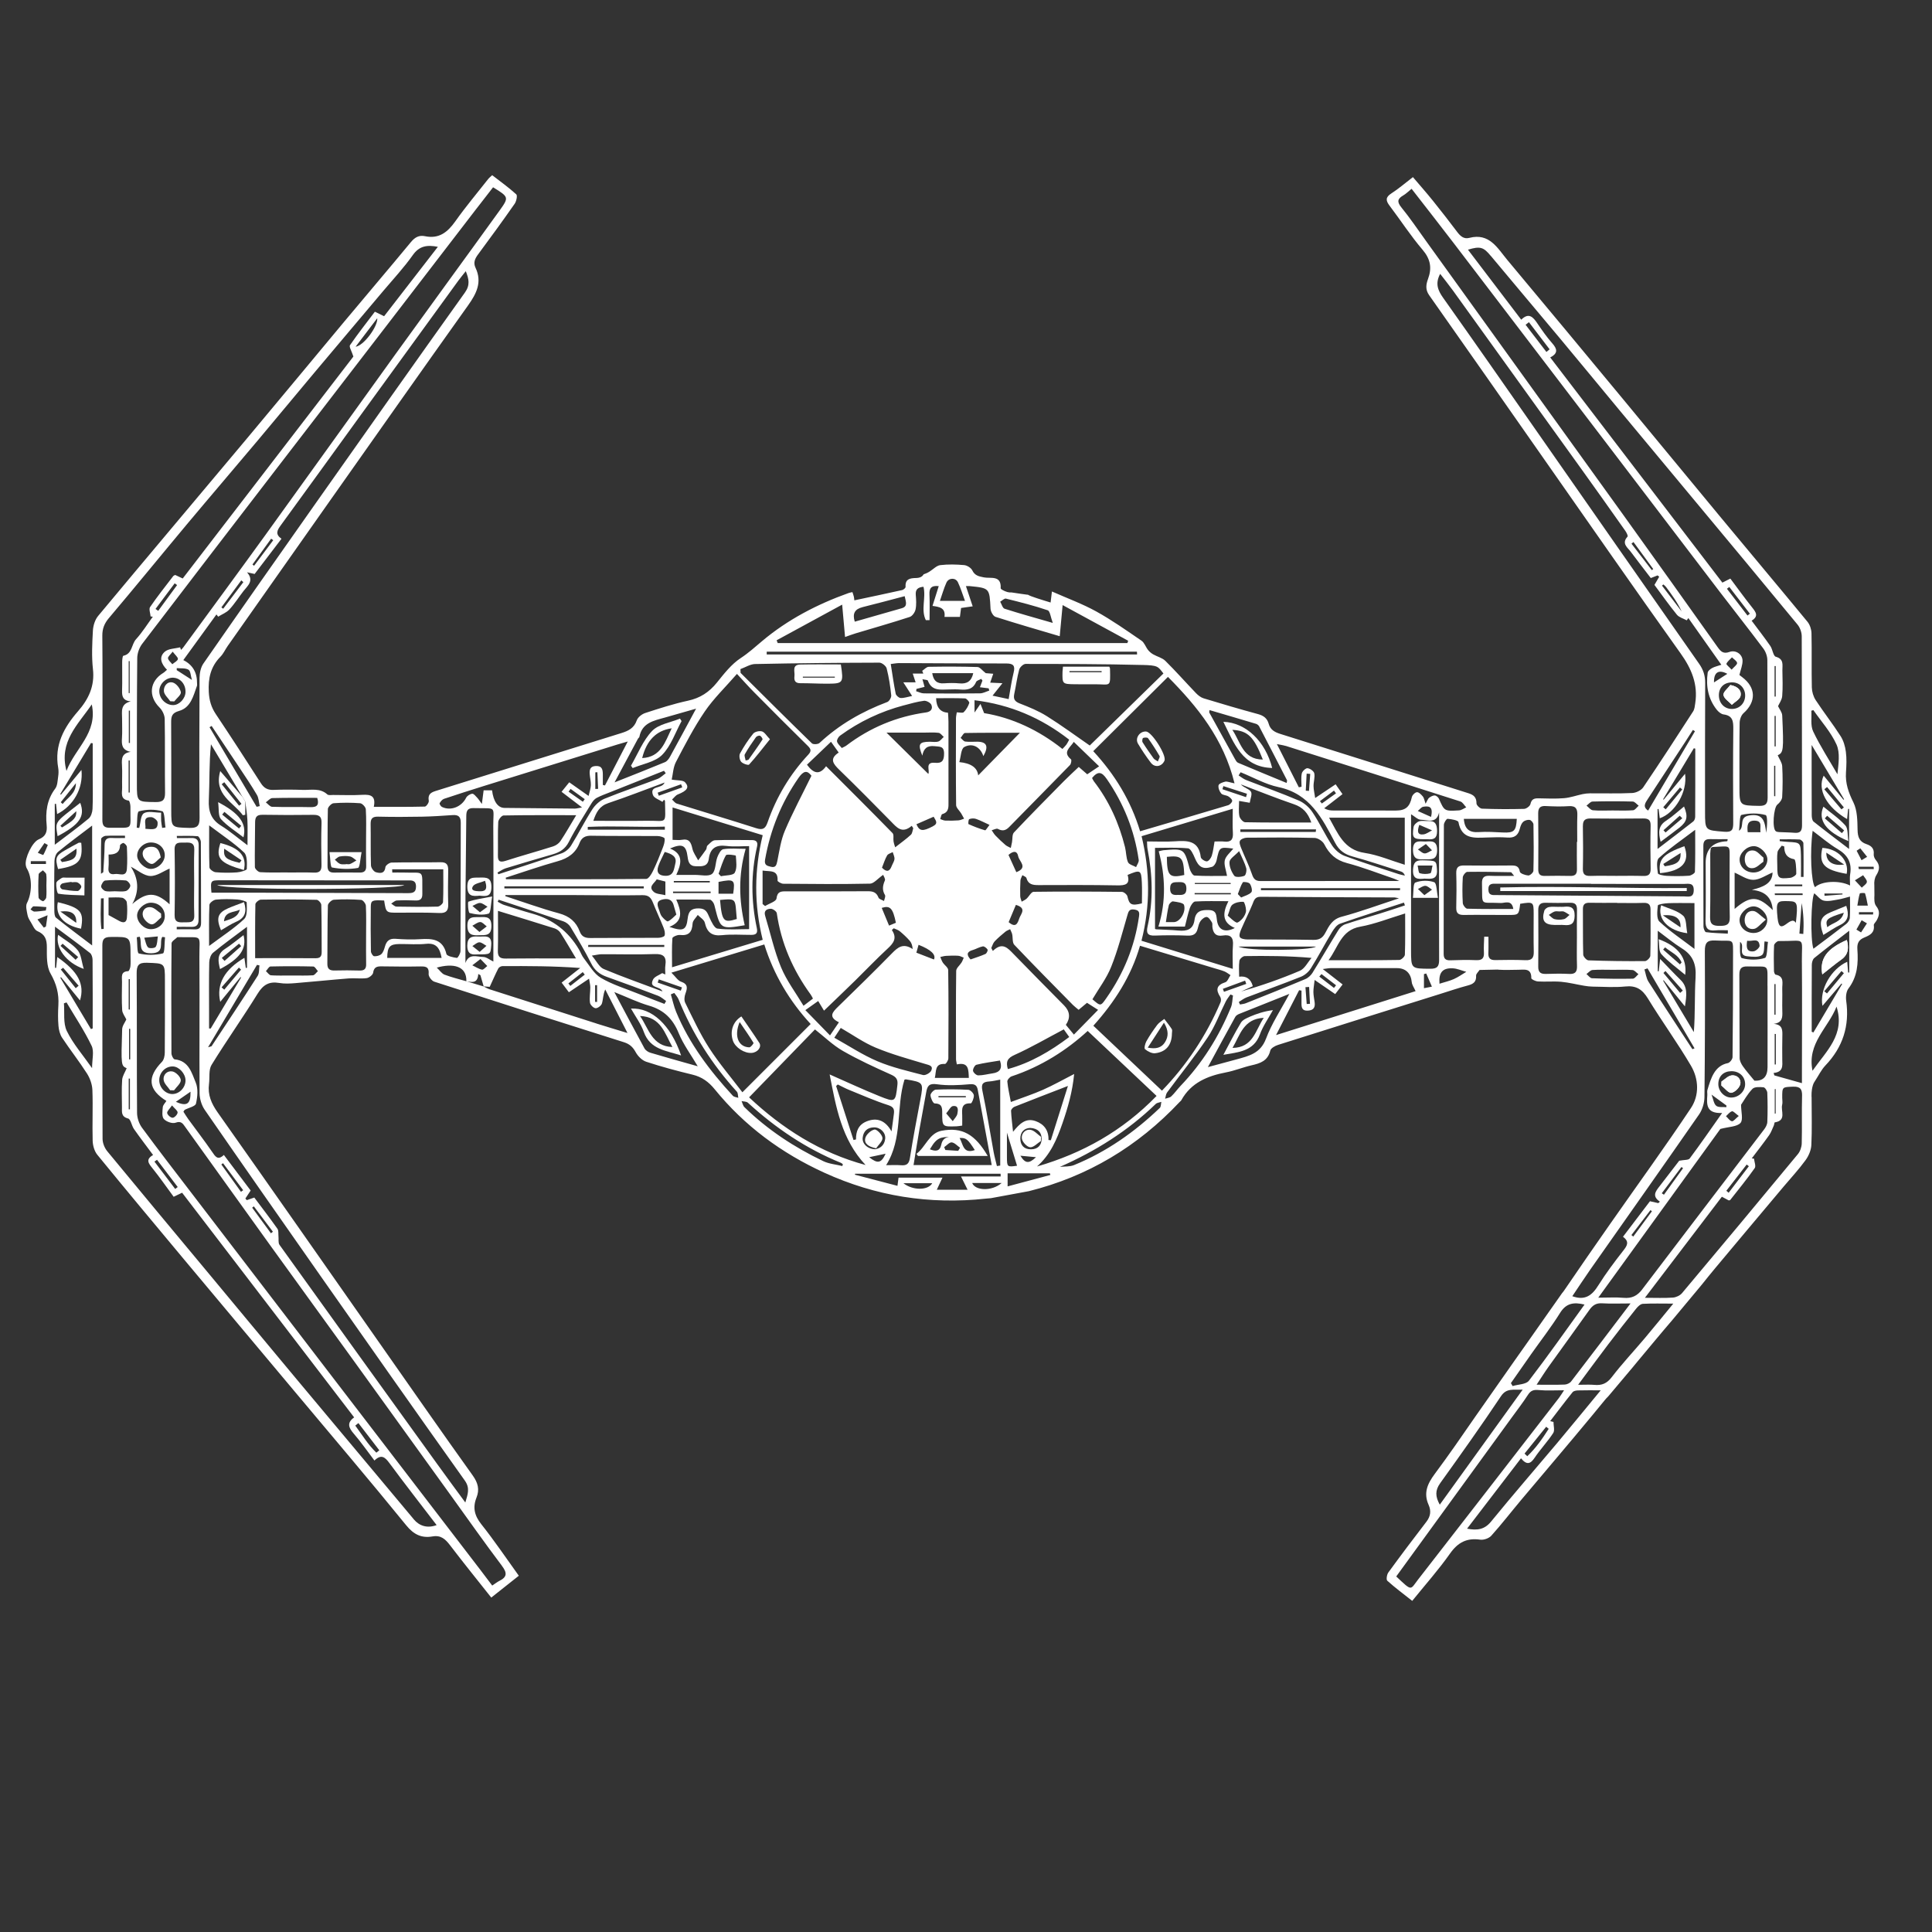 <?xml version="1.0" encoding="UTF-8"?>
<svg id="Calque_1" data-name="Calque 1" xmlns="http://www.w3.org/2000/svg" version="1.1" viewBox="0 0 800 800">
  <rect x="0" y="0" width="800" height="800" fill="#333333" stroke="none"/>
  <defs>
    <style>
      .cls-1 {
        fill: #fff;
        stroke-width: 0px;
      }
    </style>
  </defs>
  <g id="_5uAgn6" data-name="5uAgn6">
    <g>
      <path class="cls-1" d="M776.86,375.14c-.85-1.04-.78-3-.7-4.51l-.04-4.05c-.13-1.36.09-3,.8-4.14,1.42-2.25,1.64-4.15-.14-6.27-.55-.64-1-1.67-.91-2.46.26-2.39-1.06-3.52-2.98-4.16-2.96-.98-3.66-2.95-3.71-5.97-.07-3.81-.11-8.04-1.72-11.31-2.02-4.08-3.4-7.92-3.08-12.46.2-2.83.32-5.73-.05-8.53-.29-2.24-.98-4.61-2.19-6.49-3.26-5.08-7-9.85-10.31-14.9-.97-1.48-1.55-3.47-1.59-5.25-.17-7.47.03-14.95-.14-22.42-.04-1.62-.65-3.52-1.66-4.76-11.81-14.35-23.77-28.57-35.63-42.88-13.52-16.31-26.96-32.67-40.48-48.99-16.01-19.32-32.01-38.63-48.12-57.87-4.1-4.9-7.44-11.4-15.8-9.22-2.27.6-3.72-.74-5.02-2.46-3.28-4.34-6.61-8.65-10.03-12.89-2.69-3.35-5.55-6.57-8.3-9.81-3.28,2.51-5.97,4.86-8.95,6.76-2.5,1.61-2.29,3.01-.7,5.1,4.58,6.05,8.72,12.45,13.63,18.2,3.31,3.88,3.96,7.57,2.27,12.13-.81,2.21-1.18,4.36.46,6.69,16.11,22.83,32.08,45.75,48.12,68.64,18.63,26.59,37.13,53.26,56,79.68,4.57,6.39,7.26,12.84,6.07,20.68-.17,1.14-.28,2.43-.87,3.35-6.81,10.54-13.63,21.06-20.66,31.44-.86,1.27-2.98,2.29-4.56,2.36-5.8.28-11.63.09-17.44.13-1.05,0-2.12.13-3.15.34-2.56.54-5.07,1.46-7.65,1.67-3.53.29-7.11.13-10.67.06-1.77-.03-2.81.4-3.25,2.4-.19.83-1.69,1.94-2.62,1.97-5.81.16-11.63.13-17.43-.09-.83-.03-2.29-1.42-2.28-2.18.02-2.51-1.13-3.52-3.37-4.22-25.98-8.17-51.92-16.44-77.92-24.57-2.37-.74-4.09-1.77-4.75-4.17-.64-2.31-2.14-3.4-4.44-4.02-7.53-2.04-15.02-4.25-22.49-6.52-1.15-.35-2.26-1.22-3.13-2.11-4.27-4.44-8.34-9.07-12.72-13.4-1.31-1.29-3.4-1.75-5.06-2.71-.8-.46-1.56-1.1-2.13-1.82-.97-1.23-1.5-3.01-2.71-3.84-6.14-4.2-12.25-8.52-18.76-12.12-5.72-3.15-11.93-5.42-18.32-8.25-.23,1.97-.38,3.16-.55,4.57-2.06-.64-3.87-1.17-5.65-1.77-1.86-.62-3.06-1.03-3.85-1.52-.02.05-.04.07-.04.07,0,0-5.25-.71-6.61-.95h0c-1.08.11-2.37-.23-3.82-1.05-.28-.16-.72-.48-.7-.7.31-5.54-4.2-3.92-6.96-4.49-2.08-.43-3.72-.7-4.79-2.89-.52-1.05-2.14-2.07-3.34-2.19-3.29-.3-6.66-.38-9.93.01-1.51.18-2.86,1.67-4.43,2.66h0c-.85.55-1.76.91-2.46,1.15-.55.98-1.53,1.49-3.2,1.52-2.5.06-4.5.43-4.27,3.67.03.42-.83,1.2-1.4,1.32-6.54,1.46-13.09,2.83-19.82,4.26-.04-.33-.06-.9-.18-1.45-.14-.63-.38-1.25-.61-1.96-.68.16-1.15.22-1.58.38-13.05,4.66-25.28,11.02-35.84,19.92-2.91,2.45-5.6,4.89-8.85,7.03-3.86,2.53-6.89,6.47-9.86,10.15-3.18,3.94-6.91,6.4-11.94,7.48-6,1.3-11.89,3.2-17.74,5.11-1.38.45-3.03,1.74-3.48,3.02-1.13,3.24-3.45,4.37-6.44,5.3-25.66,7.94-51.28,16.01-76.93,23.98-2.19.68-3.18,1.61-2.76,4.05.13.72-1.03,2.37-1.62,2.39-6.94.17-13.89.11-21.15.11.95-4.6-1.32-5.17-4.72-4.98-4.02.23-8.07.07-12.1.06-.83,0-1.94.21-2.42-.23-3.05-2.76-6.73-1.76-10.19-1.87-4.03-.14-8.07-.16-12.1,0-2.41.1-3.94-.75-5.24-2.79-6.13-9.57-12.32-19.12-18.63-28.57-1.92-2.86-2.75-5.74-2.93-9.22-.3-5.64.78-10.47,4.84-14.58,1.22-1.24,1.95-2.95,2.97-4.4,14.03-19.96,28.07-39.92,42.13-59.85,19.11-27.09,38.18-54.21,57.42-81.2,3.48-4.89,5.92-9.63,3.1-15.58-1-2.11-.28-3.76,1.02-5.51,5.15-6.95,10.24-13.93,15.19-21.02.71-1.02,1.2-3.38.66-3.88-3.11-2.84-6.57-5.3-9.98-7.94-.7.65-1.17,1-1.53,1.44-4.61,5.87-9.43,11.58-13.73,17.66-3.2,4.51-6.75,7.38-12.58,6.16-2.43-.51-4.17.46-5.79,2.42-9.21,11.14-18.58,22.12-27.84,33.22-13.59,16.28-27.1,32.63-40.72,48.89-20.31,24.24-40.72,48.4-60.96,72.7-1.31,1.57-2.06,3.99-2.18,6.07-.3,5.33-.57,10.73.02,16.01.78,6.98-1.82,12.39-6.16,17.37-5.87,6.73-9.9,14.1-8.23,23.49.2,1.15.16,2.39-.01,3.55-.26,1.71-.27,3.76-1.22,5.02-3.48,4.6-4.08,9.74-3.55,15.16.28,2.83-.42,4.68-3.26,5.85-2.74,1.12-5.87,7.87-5.38,10.72.09.46.19.94.42,1.32,2.36,3.91,2.14,10.35.07,14.33-.67,1.28-.07,3.33.23,4.98.19,1.07.83,2.09,1.41,3.03.8,1.3,1.47,3.12,2.67,3.62,3.15,1.35,3.93,3.4,3.92,6.65,0,3.7-.17,7.97,1.54,10.94,2.44,4.27,3.51,8.37,3.23,13.1-.16,2.84-.21,5.71.04,8.54.14,1.68.59,3.53,1.5,4.91,3.33,5.03,7.08,9.79,10.33,14.87,1.25,1.97,2.14,4.52,2.22,6.84.26,6.98-.09,14,.11,21,.06,1.96.72,4.29,1.93,5.77,11.91,14.58,23.97,29.04,36.04,43.49,15.27,18.28,30.59,36.51,45.88,54.77,15.37,18.36,30.88,36.58,45.98,55.16,3.14,3.87,6.39,5.39,10.9,4.61,3.52-.61,5.35,1.16,7.28,3.69,5.51,7.23,11.24,14.3,17.04,21.63,3.88-3.07,7.55-5.97,11.41-9.04-5.31-7.37-10.14-14.55-15.51-21.3-2.84-3.57-3.67-6.93-2.01-11.07,1.33-3.33.61-6.1-1.56-9.14-12.76-17.83-25.28-35.83-37.86-53.78-22.56-32.19-45.07-64.43-67.75-96.54-2.6-3.69-4.19-7.3-3.6-11.79.36-2.66-.21-5.82,1.05-7.89,6.13-9.98,12.94-19.56,19.1-29.53,2.26-3.66,4.73-5.14,8.92-4.42,2.19.38,4.51.26,6.74.07,7.34-.59,14.67-1.37,22.01-1.95,2.48-.19,5.01.2,7.46-.12,1.01-.14,2.55-1.33,2.68-2.21.32-2.23,1.42-2.68,3.36-2.66,5.45.08,10.92.13,16.37.03,2.33-.04,3.5.36,3.26,3.15-.09,1.01,1.27,2.82,2.34,3.16,26.13,8.46,52.3,16.8,78.49,25.06,2.36.74,3.72,1.97,4.9,4.12.9,1.67,2.64,3.41,4.38,3.98,6.29,2.06,12.7,3.78,19.15,5.34,3.88.93,6.69,2.97,9.19,6.05,12.33,15.17,27.68,26.47,45.38,34.55,21.26,9.7,43.59,13.28,66.86,10.74.66-.07,1.32-.13,2.01-.18.01,0,.03,0,.06,0,.68-.12,6.4-1.17,15.82-2.92h0c24.27-6.06,45.03-18.46,62.37-36.9.24-.26.56-.47.73-.77,4.04-7.26,10.79-10.03,18.49-11.51,3.59-.68,7.02-2.12,10.59-2.93,3.62-.82,6.72-1.85,7.75-6.09.24-1,1.95-1.96,3.18-2.35,22.34-7.08,44.71-14.07,67.07-21.08,3.84-1.2,7.66-2.51,11.55-3.54,2.25-.59,3.57-1.47,3.42-4.06-.04-.76.93-1.57,1.43-2.36l6.13-.13c.37-.04.79-.05,1.27-.03.14,0,.28.01.42.03.14.01.29.02.43.04,2.57.18,5.17,0,7.75.01,2.51.01,5.5-.82,5.43,3.49-.01.46,1.79,1.3,2.79,1.35,3.19.19,6.42-.14,9.6.14,3.19.29,6.34,1.11,9.51,1.64,1.16.2,2.35.34,3.52.36,4.51.04,9.06.4,13.51-.06,4.51-.47,7.04,1.21,9.36,4.99,5.74,9.4,12.25,18.33,17.82,27.82,3.24,5.51,3.52,12.23-.01,17.53-10.68,16.04-22.03,31.64-33.08,47.45-6.51,9.31-13,18.65-19.4,28.06-.26.39-.53.74-.81,1.05l-.02.02-3.03,4.31-2.78,3.94c-4.86,6.92-9.52,13.58-14.17,20.13l-15.82,22.56c-5.56,8.05-11.11,16.11-16.95,23.95-3.08,4.14-4.76,7.94-2.55,12.88,1.09,2.43.8,4.71-.91,6.93-5.34,6.94-10.62,13.94-15.78,21.03-.62.85-.94,2.96-.43,3.42,3.22,2.89,6.71,5.48,10.32,8.34,5.39-6.67,10.92-12.87,15.67-19.62,3.26-4.63,6.96-6.52,12.49-5.73,1.46.21,3.62-.55,4.59-1.64,4.27-4.75,8.18-9.82,12.29-14.72,9.83-11.71,19.77-23.33,29.52-35.12,1.73-2.09,3.45-4.19,5.17-6.29.47-.58.94-1.09,1.41-1.53l10.02-11.9c.75-.91,1.49-1.81,2.23-2.7,4.71-5.62,9.37-11.3,14.16-16.86l12.37-14.85h0c1.89-2.37,3.72-4.65,5.6-6.89,9.4-11.26,18.85-22.49,28.29-33.72,3.04-3.61,6.27-7.09,9.04-10.89,1.3-1.77,2.31-4.14,2.42-6.29.31-6.39.11-12.8.11-19.2v-.51c-.02-.17-.04-.35-.04-.53-.06-4.17,1.14-5.8,1.14-5.8,1.83-2.8,2.91-5.13,4.6-6.9,7.24-7.58,10.08-16.43,8.62-26.81-.23-1.64,0-3.84.93-5.07,3.76-4.91,4.11-10.51,3.7-16.21-.19-2.62.63-3.99,2.89-4.91,2.23-.92,4.33-1.94,3.91-5.06-.08-.6.79-1.31,1.17-2,1.13-2.04,1.52-3.87-.24-6.02ZM12.75,357.76c0-.39,0-.78,0-1.17h6.27c0,.38.01.78.02,1.17h-6.29ZM19.15,371.63c-.08.6-1.1,1.63-1.4,1.54-.72-.23-1.77-.98-1.79-1.57-.16-3.18-.15-6.37.04-9.54.04-.59,1.14-1.12,1.75-1.68.49.56,1.32,1.07,1.4,1.68.21,1.51.06,3.07.06,4.61,0,1.66.13,3.33-.07,4.96ZM14.23,377.46c-.53,0-1.07-.58-1.6-.9.43-.44.84-1.25,1.27-1.26,1.77-.03,3.54.19,5.31.31-.08.47-.15.94-.23,1.41-1.59.17-3.17.43-4.76.45ZM19.02,383.65c-.29.15-.58.31-.87.46-.88-1.13-1.77-2.26-2.65-3.39,1.17-.48,2.34-.98,4.2-1.74-.33,2.29-.51,3.48-.68,4.68ZM17.91,354.02c-.05.09-1.47-.58-2.26-.9.92-1.34,1.84-2.68,2.76-4.02.46.26.93.52,1.39.78-.59,1.4-1.15,2.83-1.88,4.14ZM38,291.69c2.55,11.85-6.94,18.12-10.47,27.53-3.22-12.11,4.71-19.08,10.47-27.53ZM22.68,332.89c.18-.02.35-.04.52-.06.15,1.4.3,2.81.45,4.26,6.73-3.37,10.9-10.61,10.08-18.28-3.05,3.69-5.76,6.96-8.47,10.22-.11-.06-.22-.13-.33-.19,4.26-7.06,8.51-14.12,12.76-21.18.23.04.47.09.7.13v14.39c0,4.27.13,8.54-.08,12.8-.07,1.37-.63,3.17-1.62,3.99-4.34,3.61-8.92,6.94-14.01,10.82v-16.9ZM25.16,332.19c2.09-2.63,4.18-5.26,6.27-7.89.04,4.24-3.4,5.94-5.49,8.61-.26-.24-.52-.48-.78-.72ZM22.56,356.44c.03-1.26.56-2.93,1.47-3.68,4.34-3.59,8.89-6.92,14.12-10.91v49.64c-5.38-4.09-10.23-7.7-14.95-11.5-.63-.51-.69-1.94-.7-2.96-.05-6.86-.09-13.73.05-20.59ZM24.98,404.86c.09-.07.19-.15.28-.22,2.56,3.14,5.13,6.28,7.87,9.63,2.01-6.78-.78-11.97-9.42-17.98-.17,1.59-.32,3.03-.47,4.48-.16,0-.31,0-.46,0v-17.05c4.94,3.68,9.78,7.21,14.49,10.89.68.53,1.05,1.84,1.06,2.81.08,9.47.05,18.95.05,28.42-.24.09-.48.19-.72.28-4.23-7.08-8.45-14.16-12.68-21.25ZM25.17,401.44c.33-.23.65-.47.98-.7,2.14,2.48,4.27,4.95,6.41,7.43-.4.34-.8.68-1.21,1.02-2.06-2.58-4.12-5.16-6.17-7.74ZM38.12,442.29c-3.83-5.48-7.88-10.08-10.46-15.39-1.57-3.25-.87-7.59-1.19-11.44.36-.13.72-.26,1.08-.38,3.52,5.95,7.4,11.74,10.38,17.95,1.13,2.34.19,5.67.19,9.27ZM701.93,338.27c0,.64-.31,1.5-.78,1.87-4.71,3.7-9.48,7.32-14.79,11.39v-16.49c.14-.03.28-.05.41-.08.17,1.28.33,2.57.51,3.87,6.3-2.21,11.53-10.87,10.47-18.43-3.25,3.93-6.08,7.36-8.91,10.79-.05-.09-.09-.19-.14-.29,4.23-7.02,8.46-14.04,12.68-21.06.2.05.4.1.6.15,0,9.43.01,18.85-.04,28.28ZM699.33,362.62c-3.05.21-6.13.2-9.19.05-1.28-.06-3.57-.52-3.64-1.03-.28-2.12-.76-5.28.4-6.34,4.44-4.07,9.49-7.48,15.04-11.7,0,6.42.08,11.92-.11,17.41-.02.59-1.59,1.56-2.49,1.62ZM701.64,373.95v18.98c-5.21-3.97-10.2-7.29-14.51-11.33-1.27-1.18-.89-4.42-.66-6.66.05-.48,2.76-.89,4.27-.95,3.52-.14,7.03-.04,10.9-.04ZM688.73,334.26c2.3-2.73,4.6-5.45,6.9-8.17.31.26.63.53.95.79-2.28,2.75-4.56,5.5-6.84,8.25-.34-.29-.68-.58-1.02-.87ZM682.29,330.9c5.1-7.84,10.25-15.64,15.38-23.47,1.13-1.72,2.21-3.45,3.32-5.18.28.18.58.36.86.54-6.43,10.89-12.87,21.8-19.39,32.85-2.39-1.55-1.16-3.22-.17-4.74ZM659.42,331.9c5.55-.15,11.12-.15,16.68,0,.83.03,1.63,1.13,2.45,1.72-.78.66-1.5,1.82-2.32,1.89-2.82.23-5.67.09-8.52.09s-5.45.16-8.15-.09c-.93-.09-1.75-1.25-2.62-1.92.83-.59,1.64-1.67,2.48-1.69ZM655.45,341.98c-.04-2.37.97-3.09,3.19-3.07,7.23.08,14.46.09,21.69,0,2.23-.03,3.21.59,3.16,3.01-.13,5.92-.11,11.85.01,17.77.05,2.39-.89,3.11-3.15,3.03-3.67-.13-7.35-.04-11.02-.04-3.55,0-7.11-.09-10.67.02-2.17.07-3.28-.48-3.23-2.95.13-5.92.11-11.86,0-17.78ZM640.04,333.77c3.18.15,6.39.26,9.57.04,3-.2,3.62,1.23,3.53,3.81-.13,3.66-.04,7.33-.04,10.99h-.15c0,3.78-.05,7.57.03,11.35.04,1.96-.73,2.78-2.72,2.74-3.55-.08-7.09-.07-10.64,0-2.01.04-2.68-.82-2.66-2.78.06-7.68.06-15.37-.03-23.06-.02-2.29.77-3.21,3.1-3.1ZM628.07,339.06c-.26,5.09-1.15,5.87-5.82,5.65-3.3-.16-6.62-.39-9.9-.16-3.76.26-5.88-1.06-6.21-5.48h21.92ZM532.31,308.83c24.14,7.65,48.28,15.29,72.39,23.04.98.31,1.64,1.6,2.44,2.44-.98.43-1.96,1.18-2.97,1.25-6.12.37-6.09.3-8.35-4.83-.27-.61-1.12-1.32-1.73-1.35-.78-.03-1.66.48-2.34.98-.47.35-.66,1.08-1.45,2.45-.54-1.52-.64-2.43-1.13-3.01-.66-.78-1.64-1.81-2.44-1.77-.76.04-1.94,1.2-2.12,2.05-.83,3.94-2.56,5.55-6.55,5.55-8.66,0-17.32,0-25.98-.02-1.14,0-2.28-.11-3.76-.91,2.43-1.88,4.86-3.76,7.58-5.87-.94-1.33-1.79-2.54-2.85-4.07-2.68,1.8-5.18,3.48-8.46,5.68-.29-2.01-.68-3.49-.68-4.96-.02-1.77.64-3.6.31-5.26-.19-.91-1.76-2.02-2.81-2.12-.74-.08-2.16,1.25-2.36,2.15-.38,1.77-.11,3.68-.11,5.53-.38.08-.75.15-1.12.22-2.92-5.75-5.84-11.5-9.08-17.89,1.48.31,2.55.43,3.56.75ZM592.57,338.27c-2.05-.92-3.77-1.69-5.5-2.46.77-.62,1.47-1.64,2.31-1.76,1.97-.28,4.28-.45,3.18,4.22ZM543.56,402.7c-.69,1.12-1.84,2.21-3.03,2.71-8.17,3.43-16.4,6.71-24.64,10-.76.31-1.63.36-2.44.53-.16-.35-.31-.69-.48-1.04,1.07-.64,2.06-1.47,3.21-1.9,7.5-2.88,15.08-5.57,22.54-8.56,1.59-.64,3.19-2.03,4.1-3.5,3.07-4.91,5.76-10.05,8.74-15.01.82-1.35,1.97-2.98,3.32-3.45,8.76-3.07,17.63-5.85,26.46-8.73.14.38.28.77.41,1.15-3.5,1.15-6.99,2.34-10.52,3.43-4.73,1.48-9.51,2.81-14.2,4.39-1.1.37-2.19,1.38-2.82,2.39-3.62,5.82-7.03,11.76-10.66,17.58ZM547.2,403.35c2.01,1.54,4.02,3.08,6.03,4.63-.28.37-.57.73-.86,1.1-2.02-1.56-4.05-3.12-6.08-4.69.31-.35.61-.7.91-1.05ZM542.43,415.66c-.45.02-.9.05-1.35.07-.17-2.32-.34-4.64-.52-6.96.51-.03,1.01-.06,1.52-.09.11,2.33.23,4.66.35,6.98ZM466.85,371.2c-.18-.79-1.47-1.88-2.27-1.89-12.19-.14-24.39-.2-36.58-.03-.98.01-1.9,1.92-2.93,2.86-.58.51-1.34.82-2.02,1.22-.21-.76-.58-1.52-.6-2.29-.06-2.15-.04-4.31.09-6.47.05-.75.53-1.47.81-2.21.58.39,1.54.68,1.67,1.18.73,2.65,2.61,2.93,4.93,2.93,10.89-.04,21.78-.09,32.67.11,3.37.06,5.45-.41,4.29-4.32,5.3-2.23,5.64-2.08,5.9,3.13.15,2.91.03,5.85.03,8.65-4.37,1.09-5.23.52-6-2.88ZM471.59,379.8c-1.77,12.18-6.3,23.21-13.32,33.28-2.54,3.64-2.47,3.69-5.92.7,2.63-4.46,5.87-8.68,7.76-13.43,2.75-6.86,4.59-14.09,6.67-21.2.48-1.66.74-2.86,2.93-2.53,2.14.33,2.17,1.25,1.89,3.18ZM281.97,406.48c-1.29-.45-2.2-2.01-3.96-3.72,13.48-4.09,25.68-7.79,38.47-11.68,3.93,12.55,10.48,23.5,19.2,32.94-9.38,9.38-18.54,18.55-28.27,28.27-4.62-6.09-9.63-11.93-13.76-18.34-3.82-5.92-6.79-12.42-9.93-18.75-.5-1-.32-2.63.1-3.76.86-2.33,1.1-3.94-1.84-4.96ZM241.81,396.89c-.87-1.1-1.35-2.49-2.06-3.72q-6.65-11.31-19.22-14.82c-3.99-1.12-7.92-2.39-11.87-3.65-.9-.3-1.73-.88-2.59-1.32.14-.28.28-.55.41-.83,8.95,2.97,17.91,5.9,26.82,8.96,1.12.38,2.31,1.3,2.92,2.3,2.98,4.96,5.98,9.94,8.57,15.11,1.45,2.91,3.52,4.53,6.46,5.57,7.13,2.53,14.23,5.17,21.31,7.87,1.18.45,2.18,1.4,3.26,2.13-.23.41-.46.8-.68,1.21-3.68-1.42-7.37-2.81-11.02-4.28-5.16-2.08-10.59-3.72-15.34-6.53-2.89-1.72-4.77-5.21-6.97-8.01ZM247.24,407.94v6.95c-.27-.01-.55-.03-.82-.04v-6.91h.82ZM242.14,403.57c-1.99,1.56-3.99,3.11-5.98,4.67-.27-.34-.54-.68-.81-1.02,1.99-1.57,3.97-3.13,5.96-4.69.28.35.56.69.83,1.04ZM206.19,377.17c8.4,2.58,15.95,4.87,23.46,7.26.93.29,1.92,1.03,2.44,1.84,2.1,3.25,4.02,6.61,6.41,10.59h-4.57c-8.16,0-16.32-.04-24.48.06-2.44.04-3.37-.75-3.3-3.25.15-5.28.04-10.57.04-16.5ZM206.31,340.35c.05-.97,1.4-2.67,2.19-2.68,9.77-.19,19.54-.12,30.1-.12-2.47,4.1-4.38,7.49-6.53,10.72-.66.98-1.89,1.84-3.03,2.2-6.52,2.06-13.12,3.88-19.64,5.97-2.39.76-3.28.28-3.23-2.26.09-4.61-.1-9.23.14-13.83ZM209.48,359.51c6.44-1.98,12.91-3.87,19.37-5.75,2.93-.85,5.17-2.17,6.71-5.18,2.78-5.48,6.15-10.66,9.35-15.92.53-.87,1.26-1.79,2.13-2.25,1.77-.95,3.69-1.61,5.56-2.36,7.45-2.97,14.9-5.92,22.35-8.89.23.34.48.68.72,1.03-1.13.79-2.14,1.86-3.38,2.34-7.3,2.77-14.71,5.24-21.93,8.19-1.99.81-3.92,2.59-5.1,4.42-3.13,4.87-5.73,10.08-8.79,15-.85,1.37-2.4,2.67-3.91,3.2-8.68,3.02-17.45,5.8-26.2,8.67-.12-.23-.25-.47-.37-.7,1.15-.61,2.25-1.42,3.48-1.8ZM241.35,331.99c-1.97-1.39-3.94-2.78-5.91-4.17.28-.38.56-.77.83-1.15,1.96,1.42,3.91,2.83,5.86,4.24-.26.36-.52.72-.78,1.08ZM246.51,326.69v-6.87c.28-.02.57-.04.85-.06.11,2.29.21,4.59.31,6.88-.39.01-.78.04-1.17.05ZM395.91,333.36c.01,1.15,1.39,2.29,2.09,3.45.43.71.81,1.47,1.21,2.19-.79.25-1.56.65-2.36.7-1.79.13-3.61.16-5.41.09-.71-.02-1.41-.41-2.11-.63.27-.71.4-1.92.84-2.05,2.83-.8,2.58-2.97,2.58-5.13-.02-11.03,0-22.06-.01-33.09,0-1.27-.12-2.53-.19-3.76q-4.78-.31-4.93-6.02c4,0,8-.09,12,.09.64.03,1.88,1.47,1.74,1.89-.46,1.38-1.26,2.77-2.29,3.8-.47.46-1.78.08-2.89.08-.12.87-.33,1.66-.33,2.46-.03,11.98-.09,23.95.06,35.94ZM401.17,446.33h-14.08c.69-2.76-.17-6.02,4.21-5.77.43.02,1.38-1.5,1.39-2.3.09-12.19.11-24.38-.06-36.57-.01-1.05-1.53-2.04-2.24-3.12-.45-.7-.7-1.53-1.03-2.3.79-.16,1.58-.43,2.39-.47,1.67-.09,3.36-.15,5.03-.04.77.05,1.52.52,2.28.8-.29.66-.51,1.36-.89,1.97-.73,1.19-2.21,2.31-2.23,3.48-.16,12.19-.09,24.38-.07,36.57,0,.57.17,1.13.34,2.16,4.98-1.05,4.81,2.21,4.96,5.59ZM402.69,393.43c1.45-.44,2.8-1.28,4.26-1.55.6-.11,1.6.68,1.98,1.32.21.34-.38,1.59-.89,1.82-1.9.85-3.91,1.47-6.15,2.26-1.67-1.84-1.69-3.1.8-3.87ZM338.79,414.49c.78,1.29,1.51,2.5,2.41,4,4.71-4.54,8.86-8.49,12.96-12.51,4.47-4.39,8.79-8.94,13.39-13.19,2.39-2.21,4.06-4.29,1.75-7.68.26-.24.52-.49.78-.73.85.4,1.81.66,2.51,1.23,1.45,1.21,2.85,2.51,4.1,3.93.71.8,1.1,1.9,1.23,3.44-3.97-2.62-6.17-.7-8.62,1.81-7.28,7.44-14.74,14.71-22.19,21.98-2.29,2.24-4.36,4.27.27,6.54-1.29,1.89-2.21,3.24-3.69,5.43-3.48-3.57-6.71-6.89-10.21-10.47,1.94-1.38,3.35-2.38,5.3-3.76ZM332.73,416.48c-3.28-5.48-7.03-10.42-9.33-15.98-2.83-6.82-4.39-14.16-6.56-21.26-.7-2.26.8-2.91,2.34-2.94.84-.01,2.36,1.08,2.47,1.82,1.8,12.46,6.68,23.6,14.05,33.72.28.38.47.82.93,1.65-1.17.89-2.17,1.66-3.91,2.98ZM370.97,382.1c-.78.32-1.6.66-2.83,1.17-1.05-2.53-2.04-4.91-3.04-7.33,3.52-1.11,4.62.13,5.87,6.15ZM365.21,359.28c.75-1.85,1.25-3.56,2.13-5.06.39-.68,1.52-.94,2.31-1.39.27.96.81,1.94.73,2.87-.09,1-.78,1.94-1.15,2.92-.86,2.29-2.11,2.65-4.02.66ZM348.15,425.65c4.92,2.83,9.47,6.09,14.51,8.18,6.61,2.75,13.59,4.66,20.46,6.73,1.63.49,3.37.73,2.51,2.72-.42.97-2.44,2.11-3.39,1.87-6.38-1.67-12.89-3.16-18.93-5.72-6.12-2.59-11.74-6.34-17.84-9.73,1.25-1.89,1.94-2.95,2.66-4.04ZM379.44,394.49c.31-1.12.58-2.06.92-3.27q7.75,3.06,6.38,6.09c-2.36-.91-4.73-1.83-7.3-2.83ZM381.91,312.9c.55-3,2.04-4.28,5.11-3.92,2.08.25,3.9-.11,3.9,3.04,0,2.89-.8,4.13-3.8,3.84-4.31-.41-1.94,3.36-2.73,4.59-5.65-5.58-11.37-11.22-17.31-17.09h15.56c2.01,0,4.04-.16,6.02.09.77.09,1.42,1.1,2.13,1.69-.75.66-1.4,1.64-2.26,1.91-1.08.33-2.34.09-3.52.09-4.47.04-5.03.94-3.1,5.76ZM386.28,342.16c-4.17,2.15-5.52,2.13-6.81-.86,2.44-1.07,4.68-2.04,7.13-3.11.79,1.51,2.13,2.7-.33,3.97ZM382.54,287.11c-1.06-.01-2.11-.58-3.18-.88.04-.32.08-.64.12-.96,1.06-.27,2.12-.54,3.36-.85-.28-.99-.52-1.87-.88-3.17.93.23,2.11.22,2.25.59,1.59,4.36,5.21,3.71,8.62,3.65,1.54-.02,3.08-.1,4.61.02,2.86.23,5.39.05,6.74-3.12.26-.61,1.39-.86,2.12-1.28.16.23.33.47.51.7-.31.83-.63,1.65-1.05,2.76,1.4.17,2.51.31,3.62.45.09.31.18.62.26.93-1.27.41-2.53,1.13-3.81,1.15-7.76.11-15.53.09-23.3.01ZM386.02,278.75h16.98c-.74,3.37-2.63,4.52-5.72,4.22-2.11-.21-4.26-.17-6.37-.02-2.89.21-4.41-1.07-4.89-4.2ZM403.53,289.95c14.83,1.82,27.64,7.32,39.19,16.33-.44.81-.72,1.45-1.12,2.01-.41.56-.93,1.03-1.67,1.84-9.83-7.81-20.84-12.95-32.43-14.84-.66-1.67-1.08-2.74-1.51-3.82-.7,1.01-1.4,2.03-2.46,3.57v-5.1ZM417.65,289.48c-2.24-.48-4.19-.9-6.66-1.42,1.5-1.89,2.57-3.24,4.1-5.16-1.97-.09-3.37-.16-5.07-.23.41-1.2.75-2.22,1.26-3.68-1.51-.12-2.73-.22-3.11-.25-1.51-1.18-2.43-2.51-3.39-2.54-6.74-.21-13.49-.21-20.24-.09-.9.01-1.79,1.09-2.68,1.67.16.38.31.75.47,1.13h-4.39c.44,1.34.8,2.39,1.2,3.62h-5.1c1.41,2.19,2.44,3.78,3.64,5.65-1.8.36-3.28.91-4.73.85-.73-.03-1.92-1.04-2.06-1.78-.8-3.92-1.35-7.88-2.05-12.3,1.28-.14,2.39-.38,3.5-.38,14.8.05,29.59.17,44.39.16,3,0,3.69,1.04,2.97,3.87-.86,3.41-1.32,6.92-2.04,10.91ZM374.33,292.06c2.74-.73,5.49-1.53,8.28-1.88.98-.11,2.68.8,3.05,1.67.7,1.66-.23,2.88-2.2,3.15-12.19,1.7-23.19,6.27-33,13.72-.46.35-1.03.56-1.89,1.02-.7-.89-1.73-1.7-1.97-2.7-.16-.69.57-1.93,1.26-2.43,8.02-5.85,16.86-10.02,26.46-12.56ZM347.29,311.62c-4,2.61-2.26,4.7.28,7.17,7.23,7.01,14.32,14.19,21.38,21.38,2.39,2.43,4.5,5.23,8.58,1.79.21.33.42.65.63.98-.31.92-.36,2.13-.98,2.71-1.84,1.71-3.92,3.17-6.5,5.2-.14-.46-.51-1.43-.68-2.44-.2-1.15.22-2.78-.41-3.43-9.01-9.23-18.16-18.33-27.53-27.7-2.77,3.82-5.25,2.96-7.91-.63,3.2-3.06,6.48-6.19,9.95-9.5,1.01,1.42,2.02,2.83,3.18,4.46ZM336,321.21c-3.87,7.92-7.78,15.19-10.99,22.75-1.69,3.95-2.28,8.39-3.15,12.66-.34,1.65-.71,2.78-2.66,2.29-1.53-.38-2.82-.63-2.4-2.98,2.18-12.29,6.7-23.53,13.84-33.81,2.11-3.04,3.61-3.23,5.35-.9ZM321.96,364.64c-.02.41,1.55,1.29,2.38,1.3,11.97.11,23.95.21,35.91-.04,1.59-.03,3.15-2.05,5.45-3.65.19.56,1,1.68.71,2.33-.9,2.09-1.22,3.95.04,6.04.33.55-.23,1.64-.4,2.47-.79-.46-2.03-.75-2.29-1.42-.82-2.17-2.28-2.64-4.4-2.63-11.26.08-22.51.06-33.77.04-2.15,0-3.71-.01-4.07,3-.15,1.2-3.06,2.07-4.71,3.09-.35-.28-.69-.56-1.04-.83v-13.86c3.13.51,6.45-.47,6.2,4.16ZM315.82,389.16c-12.5,3.79-24.67,7.47-37.54,11.37,0-4.41-.13-8.25.14-12.05.04-.54,2.06-1.44,3.08-1.33,3.75.42,5.08-1.22,5.29-4.76.07-1.22,1.39-2.36,2.14-3.53,1,1.05,2.63,1.97,2.91,3.19.93,4.01,2.91,5.65,7.18,5.18,3.98-.43,8.05-.11,12.08-.12,1.92,0,2.75-.62,2.28-2.83-2.4-11.24-2.48-22.51.1-33.74.43-1.89-.32-2.68-2.15-2.68-5.1-.01-10.2-.15-15.29.07-1.08.04-2.17,1.34-3.12,2.21-.37.34-.23,1.19-.55,1.65-1.04,1.52-2.18,2.98-3.28,4.46-.82-1.6-2.01-3.13-2.38-4.83-.56-2.53-1.28-4.24-4.35-3.68-1.13.21-2.34.03-3.86.03v-13.42c12.59,3.87,24.72,7.61,37.32,11.49-3.52,14.37-3.63,28.74,0,43.32ZM284.71,354.7c.28,2.16.71,3.95,3.47,4,2.46.05,4.88.24,5.32-3.08.56-4.34,2.91-5.89,7.28-5.34,3.23.41,6.54.08,9.41.08v34.37c-4.17,0-8.7.36-13.1-.22-1.31-.17-2.53-2.87-3.33-4.63-.9-2.01-1.41-3.66-4.3-3.74-3.3-.09-4.38,1.27-4.71,4.21-.56,4.81-1.83,5.44-7.56,3.45,5.79-2.33,4.98-6.42,2.83-11.32,5.07,0,9.5-.04,13.92.06.51.01,1.11.75,1.45,1.29.36.58.51,1.32.68,2.01,2.23,8.86,2.4,8.97,12.3,7.28-2.37-10.3-2.72-20.68.39-31.64-3.52,0-6.46-.3-9.28.16-1,.16-1.98,2.06-2.46,3.35-.86,2.3-.63,5.62-2.18,6.87-1.51,1.22-4.68.39-7.12.42-2.34.03-4.69,0-7.69,0,2.04-4.42,3.18-8.59-2.6-10.94,5.09-2.19,6.66-1.39,7.28,3.37ZM275.49,403.51c-.43-.19-.86-.38-1.29-.56-1.3.85-3.15,1.42-3.77,2.63-1.92,3.74,2.87,2.58,3.9,4.95-8.4-3.15-16.5-5.99-24.39-9.3-1.77-.75-2.85-3.15-4.87-5.53,2.06-.31,3.03-.57,3.99-.57,7.33-.03,14.68.19,22.02-.07,3.68-.14,4.96,1.12,4.44,4.66-.19,1.24-.03,2.53-.03,3.8ZM270.4,329.26c.46,1.23,2.56,1.87,3.9,2.77.21-.29.42-.58.63-.87.15.16.43.33.43.5.13,10.12,1.19,8.07-7.7,8.2-7.2.11-14.4.02-21.97.02,1.19-3.57,2.56-6.12,6.19-7.33,7.7-2.57,15.26-5.55,23.32-8.52-1.17,2.82-6.34,1.03-4.81,5.23ZM279.01,365.39c0-.2,0-.4,0-.6h14.9v.6M294.26,369.17c0,.21,0,.43,0,.64h-15.56c0-.21,0-.43,0-.64h15.56ZM279.62,357.68c-.56,2.02-.52,4.96-3.92,4.98-2.84.01-4.03-1.34-3.12-3.99.68-1.97,1.72-3.82,2.67-5.9,2.92.81,5.2,1.9,4.36,4.91ZM275.52,365.02v5.65c-1.82-.46-3.72-.41-4.77-1.33-2.54-2.21.23-3.56,1.19-5.23,1.25.32,2.36.61,3.58.92ZM275.3,342.3c0,.42,0,.83,0,1.25h-31.92c0-.38,0-.76,0-1.15,10.63-.49,21.28.18,31.92-.11ZM244.89,346.06c9.11.16,18.23.04,27.36.12,1.04,0,2.88.53,2.94,1.01.18,1.24-.28,2.65-.76,3.89-1.25,3.23-2.54,6.47-4.05,9.59-.62,1.29-1.84,3.26-2.79,3.27-19.36.19-38.71.14-58.07.14-.04-.21-.07-.43-.11-.65,7.16-2.29,14.26-4.79,21.5-6.81,4.31-1.2,7.45-3.37,9.07-7.55.9-2.31,2.4-3.06,4.92-3.02ZM266.56,367.02v.85h-57.71c0-.28,0-.57,0-.85h57.7ZM209.31,370.63c9.56,0,19.12-.02,28.67,0,9.36.02,18.73.21,28.1.04,2.61-.04,3.52,1.14,4.33,3.18,1.37,3.45,2.96,6.8,4.34,10.25.41,1.03.75,2.34.44,3.3-.19.56-1.74.93-2.68.93-9.36.06-18.73-.01-28.09.08-2.19.02-3.58-.61-4.37-2.71-1.5-4.02-4.26-6.34-8.57-7.5-7.51-2.04-14.85-4.72-22.26-7.13.03-.14.06-.29.09-.43ZM243.58,391.28h31.49c0,.28,0,.55-.01.82h-31.52c.01-.27.04-.54.05-.82ZM274.05,379.48c-.57-.69-.78-1.69-1.1-2.56-.62-1.67-1.48-3.61,1-4.35,2.11-.63,4.27-.47,5.01,2.31.26,1.01.58,2.01,1.1,3.82-1,.87-2.09,2.17-3.47,2.81-.46.21-1.84-1.17-2.54-2.03ZM304.25,361.36c-.68,1.19-3.73,1.03-5.72,1.47-.33-.33-.66-.68-.98-1.02.96-2.58,1.68-5.32,3.05-7.67.34-.58,4.08,0,4.09.19.16,2.36.61,5.16-.45,7.02ZM305.09,380.54c-5.39,1.65-6.15,1.16-6.94-7.9,7.13-.61,6.14-.56,6.94,7.9ZM303.59,370.06h-6.06v-4.88c6.5-1.29,6.92-.95,6.06,4.88ZM272.8,329.51c-.16-.43-.32-.85-.48-1.28,3.23-1.16,6.47-2.32,9.7-3.49.16.43.33.87.49,1.3-3.24,1.16-6.48,2.31-9.72,3.47ZM272.33,406.86c.16-.45.31-.89.46-1.33,3.2,1.11,6.4,2.22,9.6,3.33-.16.45-.33.9-.49,1.35-3.18-1.12-6.37-2.24-9.56-3.35ZM337.47,426.27c3.84,3.01,7.37,6.49,11.51,8.87,6.44,3.7,13.23,6.81,20.01,9.85,2.14.96,2.86,2.02,2.61,4.22-.8,7.18-.83,7.35-7.5,4.66-6.66-2.68-13.19-5.73-20.56-8.97,2.65,13.56,4.9,26.9,14.87,37.5-18.79-5.03-34.6-15.2-48.23-28.01,9.22-9.5,18.23-18.8,27.28-28.12ZM357.22,471.08c.31-2.69,1.92-4.22,4.72-4.26,2.62-.02,4.88,2.2,4.6,4.73-.31,2.7-2.11,4.01-4.15,4.33-3.19-.09-5.45-2.31-5.17-4.8ZM366.71,477.73c-1.81,3.96-3.3,4.24-6.81,1.44,2.1-.44,4.57-.97,6.81-1.44ZM358.75,464.39c-3.3,1.35-4.34,4.09-4.3,7.43-.34.08-.68.15-1.03.23-2.4-7.45-4.8-14.9-7.2-22.36.23-.21.45-.42.68-.63,1.59.77,3.15,1.63,4.8,2.29,5.34,2.17,10.64,4.51,16.11,6.27,2.18.7,2.56,1.69,2.34,3.5-.26,2.22-.59,4.43-.99,7.37-2.52-4.5-5.97-5.92-10.41-4.11ZM374.52,447.07c.37-.09.49-.15.61-.13,7.35,1.25,7.31,1.25,5.95,8.53-1.5,7.98-3.04,15.96-4.29,23.98-.38,2.46-1.33,3.23-3.65,3.05-1.97-.15-3.96-.03-6.21-.03,6.98-11.12,4.03-23.87,7.59-35.41ZM380.75,467.5c.89-5.11,1.89-10.2,2.79-15.31.45-2.57,1.23-3.68,4.43-3.22,4.41.63,8.99.39,13.46,0,2.22-.2,3.08.39,3.44,2.32,1.92,10.3,3.82,20.61,5.78,31.14h-32.37c.86-5.25,1.62-10.1,2.47-14.94ZM406.78,451.58c-.61-2.91.37-3.6,2.87-3.77,1.47-.1,2.93-.48,4.52-.75v35.57c-.46.07-.91.14-1.37.21-.46-1.96-1.01-3.89-1.37-5.87-1.55-8.47-2.88-16.97-4.65-25.38ZM410.99,444.46c-1.99.28-3.96.84-5.94.83-.76,0-2.02-1.13-2.14-1.89-.11-.78.73-2.34,1.41-2.51,3.17-.78,6.42-1.19,9.74-1.75,1.15,3.47-.17,4.91-3.07,5.32ZM407.89,343.81c-2.33-.68-4.61-1.55-6.83-2.55-.21-.09-.06-1.94.28-2.07.83-.33,1.96-.39,2.81-.1,1.82.63,3.53,1.55,5.58,2.48-.88,1.1-1.55,2.33-1.84,2.24ZM405.05,321.06q-.53-4.78-7.82-5.49c.67-2.26.68-5.5,2.05-6.24,3.37-1.84,6.7,0,7.91,3.76,2.3-4.07,1.41-5.93-2.53-5.97-1.66-.02-3.34.16-4.97-.06-.7-.1-1.29-.99-1.92-1.52.6-.7,1.19-2.01,1.8-2.02,7.55-.14,15.1-.09,22.75-.09-5.91,6.04-11.61,11.86-17.27,17.64ZM413.19,343.22c1.9,1.03,3.24.71,4.71-.79,8.37-8.57,16.8-17.05,25.15-25.64.48-.5.74-2.1.43-2.36-3.65-3.03-.38-4.8,1.15-7.23,3.57,3.45,6.87,6.63,10.49,10.12-1.85,1.25-3.37,2.26-4.92,3.3-1.18-1.02-2.15-1.87-3.51-3.05-2.09,1.99-4.23,3.94-6.27,6-6.9,7-13.82,13.98-20.56,21.13-.8.85-.56,2.67-.81,4.03-.15.8-.33,1.59-.5,2.39-.74-.4-1.58-.69-2.21-1.23-1.43-1.22-2.81-2.53-4.12-3.89-.63-.64-1.06-1.47-1.58-2.22.87-.21,1.98-.86,2.56-.55ZM458.26,322.52c7.03,10.19,11.51,21.33,13.26,33.56.14.92-.7,1.97-1.09,2.97-1.16-.66-2.95-1.07-3.36-2.05-.81-1.89-.71-4.15-1.22-6.2-2.49-9.95-6.62-19.15-12.92-27.3-.28-.36-.44-.81-.73-1.35,2.48-3.02,4.06-2.51,6.05.37ZM421.64,354.66c.41,2.04,4.17,4.57-.8,6.49-1.08-2.37-2.11-4.65-3.25-7.15,1.97-1.67,3.55-1.89,4.05.66ZM420.66,374.69c4.64,1.37,2.04,3.72,1.4,5.6-.66,1.97-1.41,4.13-4.4,1.55.93-2.21,1.91-4.54,3-7.16ZM472.7,346.25c12.55-3.77,24.84-7.47,37.76-11.36,0,3.82-.16,6.91.05,9.95.19,2.84-.84,3.96-3.65,3.63-1.16-.14-2.35-.02-3.94-.02-.38,2.05-.56,4.03-1.15,5.89-.3.95-1.26,2.26-2.02,2.33-.83.07-2.46-1.03-2.54-1.76-.81-6.96-5.58-6.89-10.8-6.54-3.65.25-7.34.05-11.45.05.07,1.16.01,2.18.21,3.14,2.1,10.67,2.43,21.36.02,32.02-.64,2.81.01,3.94,3.04,3.82,4.5-.17,9.02-.16,13.52.02,2.24.09,3.59-.57,4.16-2.78.3-1.14.56-2.39,1.23-3.3.58-.8,1.79-1.74,2.59-1.63.8.11,1.55,1.37,2.11,2.26.28.43.11,1.16.17,1.74.26,2.63,1.4,4.15,4.34,3.67,3.24-.53,4.47.84,4.18,4.15-.26,3.01-.06,6.06-.06,9.66-12.95-3.99-25.23-7.78-37.81-11.65,3.72-14.5,3.54-28.77.05-43.28ZM552.87,349.03c1.64,3.12,3.87,4.7,7.19,5.62,6.72,1.85,13.34,4.09,20,6.21.68.21,1.3.65,1.69,1.7-.82-.19-1.67-.31-2.46-.57-7.53-2.48-15.12-4.82-22.54-7.59-2.01-.75-3.98-2.51-5.17-4.32-2.92-4.45-5.16-9.34-8.12-13.76-1.33-2-3.46-3.89-5.65-4.83-7.17-3.08-14.55-5.66-21.83-8.51-1.11-.43-2.07-1.25-3.1-1.89.28-.44.56-.88.83-1.32,5.23,2.11,10.28,5.02,15.71,6.16,13,2.73,18.11,12.98,23.45,23.11ZM540.69,327.41c.12-2.36.23-4.71.36-7.06.5.04,1,.07,1.49.1-.17,2.35-.35,4.7-.52,7.05-.44-.03-.88-.06-1.32-.09ZM546.55,331.74c1.94-1.46,3.89-2.92,5.83-4.38.27.38.55.76.83,1.15-1.96,1.4-3.92,2.8-5.87,4.2-.26-.32-.52-.65-.78-.97ZM550.34,338.59h31.34v19.49c-5.79-1.77-11.07-4.07-16.58-4.9-8.68-1.3-11.07-8.07-14.75-14.59ZM513.1,404.43c0-2.25-.2-4.46.11-6.61.11-.75,1.42-1.9,2.2-1.92,8.98-.14,17.96-.09,27.68.74-1.59,1.82-2.83,4.46-4.83,5.33-7.89,3.37-16.02,6.19-24.35,8.59,1.55-.7,3.09-1.4,4.85-2.2q-1.22-4.54-5.65-3.93ZM512.81,391.95h32.12c-2.14,1.72-28.63,1.92-32.12,0ZM517.97,327.8c-.78-1.22-2.9-1.58-4.16-3,7.33,2.77,14.6,5.7,22.01,8.23,3.62,1.24,5.75,3.47,7.16,7.55-9.43,0-18.42.07-27.4-.11-.85-.01-2.19-1.54-2.39-2.55-.38-1.92-.11-3.97-.11-6.27,1.47.26,2.57.45,4.41.76.22-1.57,1.14-3.6.48-4.61ZM518.17,361.34c-1.18-3.38-2.79-6.61-4.13-9.94-.41-1.03-.99-2.39-.62-3.19.34-.75,1.84-1.33,2.85-1.34,9.36-.09,18.73-.14,28.1.1,1.38.04,3.34,1.35,3.98,2.61,2.06,4.03,4.8,6.59,9.37,7.79,6.61,1.75,13.03,4.27,19.52,6.48.61.21,1.17.51,2.19.95-19.57,0-38.59-.01-57.62.02-2.48,0-2.97-1.55-3.64-3.49ZM518.17,369.45c-1.02,1.1-2.78,1.5-4.24,2.19-.46-.48-.91-.95-1.37-1.42.65-1.65,1.13-3.4,2.06-4.87.22-.33,2.46-.04,2.91.58.66.92,1.15,2.96.63,3.52ZM544.83,344.5h-31.22c0-.36,0-.71,0-1.07h31.33c-.04.36-.08.71-.12,1.07ZM513.1,352.44c1.37,3.18,2.41,5.06,2.94,7.06.26.98-.17,2.93-.78,3.16-1.26.5-3.63.7-4.15,0-1.18-1.6-2.14-3.87-1.99-5.77.1-1.35,2.17-2.54,3.98-4.46ZM509.66,369.8c0,.18,0,.36,0,.53h-14.99v-.53h15ZM494.75,366.06v-.45h14.84c0,.15,0,.3,0,.45h-14.85ZM507.17,356.19c-.43,1.88.51,4.07.92,6.5-4.41,0-8.96.14-13.47-.14-.75-.04-1.72-1.76-2.02-2.86-2.25-8.32-2.21-8.34-10.85-7.63-.46.04-.9.2-1.94.44,2.73,10.32,3.1,20.65-.13,31.18h10.97c.66-2.55,1.19-5.19,2.05-7.72.36-1.05,1.38-2.62,2.18-2.67,4.33-.26,8.68-.13,13.78-.13-2.43,4.83-2.75,8.81,2.65,11.1-4.04,2.06-6.74.88-7.37-2.98-.34-2.09-.02-4.31-3.26-4.44-3.2-.13-5.56.36-6.06,4.09-.53,3.97-3.2,4.73-6.7,4.39-3.05-.3-6.13-.33-9.19-.51-.31-.02-.61-.33-.46-.25v-33.47c4.33,0,9.04-.25,13.7.19,1.05.1,2.14,2.46,2.77,3.97,1.59,3.8,3.26,4.88,7.15,3.68.83-.25,1.64-1.61,1.85-2.58,1.22-5.69,1.16-5.7,6.94-4.96-1.27,1.64-3.12,3.07-3.51,4.82ZM483.96,374.88c.17-.68,1.2-1.71,1.72-1.64,1.63.23,4.3.56,4.59,1.47.94,3-1.72,7.01-4.09,7.11-.93.04-1.87,0-3.42,0,.43-2.62.68-4.83,1.22-6.95ZM483.17,354.8c6.13-.63,6.88.18,7.21,7.52-6.17,1.36-7.14.38-7.21-7.52ZM487.78,370.55c-1.86.15-3.3-.05-3.26-2.71.04-2.78,1.75-2.51,3.55-2.57,1.86-.06,3.13.17,3.19,2.57.06,2.66-1.45,2.83-3.48,2.71ZM508.37,379.14c.83-2.05,1-3.8,1.95-4.53,1.18-.9,3.02-1.29,4.54-1.2.46.03,1.1,2.34,1.1,3.61-.01,1.08-.66,2.29-1.35,3.18-.66.83-2.06,2.04-2.58,1.81-1.39-.61-2.47-1.89-3.65-2.87ZM543.79,389.18c-9.11-.19-18.23-.08-27.36-.17-1.06-.01-2.68-.3-3.03-.98-.41-.78.12-2.23.56-3.25,1.47-3.44,3.18-6.78,4.61-10.24.7-1.67.95-3.23,3.45-3.2,18.48.16,36.95.19,55.42.27.32,0,.65.12,1.85.36-8.52,2.79-16.06,5.58-23.8,7.65-3.84,1.03-5.2,3.8-6.7,6.64-1.15,2.18-2.51,2.97-5.01,2.92ZM522.13,368.61c0-.28,0-.57,0-.85h57.63c-.02.28-.04.57-.06.85h-57.57ZM516.34,328.67c-.12.47-.25.94-.38,1.41-3.26-1.09-6.51-2.19-9.78-3.28.13-.43.26-.85.39-1.29,3.25,1.05,6.51,2.11,9.76,3.16ZM515.57,406.06c.16.46.32.9.48,1.35-3.08,1.1-6.16,2.19-9.23,3.28-.15-.41-.3-.83-.45-1.24,3.06-1.13,6.13-2.26,9.2-3.4ZM563.23,383.72c6.1-1.1,11.98-3.47,18.61-5.48,0,6.22.09,11.65-.11,17.07-.03.8-1.5,2.18-2.33,2.19-9.46.16-18.93.1-29.28.1,4.14-5.53,5.15-12.45,13.11-13.88ZM500.83,294.03c6.47,1.9,12.87,3.77,19.25,5.69.51.16,1.08.61,1.32,1.07,3.87,7.41,7.7,14.85,11.52,22.29.08.16-.05.43-.15,1.13-6.79-2.81-13.48-5.54-20.14-8.37-.56-.24-.97-1.01-1.3-1.62-3.55-6.38-7.08-12.77-10.59-19.17-.09-.16.04-.42.1-1.03ZM483.61,280.27c12.24,12.35,23.06,25.65,27.58,44.1-2.11-.43-3.06-.88-3.86-.7-1.03.23-2.63.84-2.76,1.52-.2,1.05.38,2.52,1.12,3.39.6.7,2.01.63,2.91,1.17.7.41,1.65,1.27,1.62,1.87-.04.66-.99,1.6-1.72,1.82-11.98,3.6-24,7.11-36.41,10.77-3.81-12.65-10.47-23.53-19.4-33.17,10.43-10.37,20.57-20.45,30.93-30.75ZM472.99,275.34c6.49.16,6.47.57,8.76,3.54-10.24,10.01-20.53,20.06-30.51,29.82-5.91-4.08-11.7-8.36-17.78-12.16-3.49-2.18-7.38-3.77-11.23-5.26-2.12-.83-2.69-1.88-2.24-3.98.73-3.34,1.14-6.76,2.04-10.05.27-.98,1.73-2.34,2.64-2.34,16.11.01,32.22.04,48.32.44ZM416.55,247.88c5.81,1.44,11.63,2.9,17.28,4.82.98.33,1.22,2.88,2.11,5.24-7.58-2.19-13.82-3.9-19.97-5.88-.83-.27-1.22-1.91-1.82-2.91.8-.46,1.74-1.43,2.4-1.27ZM391.9,241.24c.94-2.05,3.8-2.13,4.76-.12,1.14,2.39,1.9,4.96,2.92,7.7h-10.39c1-2.86,1.67-5.3,2.71-7.58ZM357.13,251.41c5.77-1.43,11.5-2.98,17.48-4.55.56,2.54,1.32,4.27-1.25,5.01-6.42,1.84-12.83,3.67-19.42,5.55-1.05-3.4.04-5.22,3.2-6ZM348.72,250.35c.46,5.17.81,9.08,1.2,13.42,1.6-.56,2.99-1.1,4.41-1.52,7.46-2.24,14.97-4.37,22.38-6.79,1.05-.34,2.15-1.92,2.4-3.1.4-1.94.26-4.02.09-6.02-.19-2.33.93-3.17,3.2-3.37,1.11,4.61-1.18,9.5.97,13.83.51,0,1.03-.01,1.54-.02,0-3.54.12-7.08-.04-10.6-.12-2.53.66-3.84,3.84-3.48-.85,2.68-1.67,5.29-2.58,8.19,2.81.4,5.5.77,4.96,4.56h6.39c.16-1.23.31-2.37.48-3.7,1.5-.21,2.96-.42,4.81-.68-.95-2.86-1.83-5.5-2.8-8.38.7,0,1.12-.04,1.53,0,8.3.83,8.22.83,8.66,9.36.06,1.2,1.08,3.05,2.05,3.37,8.75,2.81,17.59,5.35,26.6,8.02.33-3.52.71-7.63,1.2-12.89,9.63,5.24,18.38,10,27.14,14.77-.11.32-.22.64-.33.96h-144.78c-.16-.38-.31-.77-.46-1.15,8.72-4.74,17.44-9.48,27.15-14.77ZM317.49,269.85h153.29c.02.38.04.76.06,1.15h-153.36v-1.15ZM312.7,274.96c17.14-.36,34.29-.53,51.44-.57,1.04,0,2.75,1.37,3.01,2.39.93,3.65,1.5,7.4,1.89,11.15.09.88-.83,2.46-1.64,2.76-10.42,3.92-19.89,9.33-28.06,16.96-.61.57-2.61.68-3.15.15-9.92-9.64-19.72-19.42-29.53-29.17-.02-.52-.04-1.05-.06-1.57,2.03-.73,4.05-2.06,6.1-2.11ZM305.17,279.07c2.6,2.78,4.76,5.23,7.06,7.55,7.35,7.41,14.7,14.81,22.14,22.11,1.37,1.35,1.79,2.17.33,3.75-7.6,8.15-13.22,17.55-16.87,28.07-.9,2.57-1.98,3.26-4.69,2.39-10.93-3.51-21.94-6.77-32.9-10.2-.75-.23-1.31-1.1-1.96-1.67.8-.72,1.47-1.74,2.41-2.11,3.8-1.52,4.88-2.92,3-5.01-.88-.98-3.14-.7-5.55-1.14.51-2.25.59-5.05,1.75-7.28,3.72-7.11,7.43-14.3,11.93-20.9,3.68-5.4,8.51-10.03,13.32-15.56ZM264.14,305.93c.16-.31.56-.54.62-.85,1.13-5.78,5.92-6.66,10.47-7.93,4.29-1.2,8.57-2.45,13-3.71-3.72,6.89-7.23,13.44-10.81,19.94-.48.87-1.22,1.86-2.07,2.21-6.64,2.76-13.35,5.38-20.87,8.37,3.47-6.48,6.56-12.26,9.66-18.03ZM182.06,332.57c.39-.73,1.08-1.55,1.82-1.8,5.49-1.85,11.01-3.6,16.55-5.33,18.41-5.73,36.82-11.44,55.22-17.15,1.21-.38,2.43-.71,4.29-1.25-3.35,6.46-6.39,12.33-9.44,18.2-.29-.06-.59-.13-.88-.2,0-1.48.03-2.96,0-4.44-.04-1.92-.3-3.54-2.93-3.41-2.41.11-2.63,1.59-2.5,3.38.11,1.52.53,3.05.48,4.56-.04,1.34-.55,2.66-.95,4.45-3.05-2.15-5.35-3.77-8.01-5.65-1.04,1.29-2.01,2.49-3.18,3.94,2.81,2.15,5.32,4.06,8.48,6.47-1.43.23-2.22.48-3,.48-9.71-.07-19.42-.18-29.13-.28-2.69-.03-4.56-2.61-5.13-7.28h-3.49c-.21,1.62-.4,3.09-.73,5.65-1-1.37-1.4-2.04-1.92-2.58-.63-.65-1.43-1.72-2.06-1.66-.91.09-2.12.85-2.53,1.66-1.87,3.74-6.32,5.58-10.01,3.81-.49-.23-1.11-1.27-.96-1.56ZM204.26,342.52c.12,17.53.03,35.06.03,52.59v3.05c-1.5-.71-2.88-1.91-4.27-1.91-2.48,0-5.85-1.62-7.29,2.5,0-9.17-.05-18.35.01-27.53.07-11.12.28-22.24.34-33.37.01-2.17.6-3.3,3.01-3.23,10.06.26,8.09-1.29,8.16,7.9ZM201.77,400.01c-.74.54-1.59,1.62-2.19,1.5-1.4-.29-2.68-1.17-4-1.8.95-.73,1.9-1.47,3.37-2.6,1.2,1.23,2.01,2.06,2.82,2.9ZM135.75,335.04c.02-.87,1.49-2.37,2.37-2.44,3.65-.28,7.36-.28,11,0,.88.07,2.29,1.58,2.35,2.5.26,4.02.11,8.05.11,12.08,0,3.8-.06,7.59.04,11.38.05,1.98-.7,2.78-2.69,2.75-3.55-.07-7.11-.03-10.65.01-1.97.02-2.68-.87-2.66-2.83.07-7.83-.05-15.65.14-23.46ZM112.78,330.47c6.12-.16,12.24-.09,18.58-.09.81,2.7.14,3.92-2.75,3.84-5.31-.14-10.62.04-15.93-.14-.89-.03-1.74-1.2-2.61-1.85.9-.61,1.79-1.74,2.71-1.77ZM108.65,337.38c6.97.12,13.96.13,20.93.03,2.49-.04,3.65.59,3.56,3.38-.19,5.79-.13,11.59-.02,17.39.04,2.25-.64,3.24-3.03,3.15-3.66-.14-7.33-.04-10.99-.04v-.04c-3.79,0-7.58.13-11.36-.1-.8-.04-2.19-1.35-2.2-2.1-.11-6.14.09-12.3.09-18.44,0-2.16.58-3.26,3.02-3.22ZM87.64,300.61c3.75,5.63,7.53,11.26,11.26,16.9,2.54,3.85,5.15,7.66,7.48,11.63.78,1.32.8,3.09,1.17,4.65-.43.09-.86.19-1.29.28-6.5-10.98-12.99-21.96-19.49-32.94.28-.18.58-.35.86-.53ZM86.47,331.22c.35-7.55.09-15.12.88-23.04,4.35,7.26,8.7,14.52,13.04,21.78.39.66.78,1.3,1.17,1.96.31,2.53.76,5.06.88,7.6.16,3.16.04,6.34.04,10.48-4.07-3.05-7.32-5.87-10.93-8.1-4.16-2.56-5.3-5.97-5.09-10.67ZM91.2,414.83c2.97-3.61,5.68-6.91,8.39-10.22.09.05.17.09.26.14-4.19,7.05-8.39,14.09-12.6,21.14-.23,0-.46-.01-.68-.02v-6.79c0-6.87-.09-13.75.07-20.62.04-1.37.63-3.18,1.61-3.98,4.36-3.59,8.95-6.88,14.03-10.71v16.96c-.16.03-.33.05-.5.08-.19-1.37-.38-2.75-.58-4.19-8.22,4.81-11.69,10.9-10,18.21ZM99.82,401.5c-2.31,2.76-4.63,5.53-6.95,8.3-.37-.32-.75-.63-1.13-.95,2.39-2.73,4.78-5.47,7.18-8.2.3.28.6.56.9.85ZM101.13,380.53c-4.18,3.92-9.07,7.08-14.55,11.17,0-6.42-.11-11.73.13-17.01.04-.8,1.69-2.07,2.69-2.17,2.93-.3,5.91-.24,8.86-.06,1.38.09,3.88.75,3.89,1.2.06,2.34.33,5.59-1.03,6.86ZM86.73,359.21c-.21-5.51-.12-11.04-.12-17.45,5.41,4.1,10.28,7.29,14.45,11.23,1.37,1.3,1.22,4.53,1.13,6.84-.02.54-2.61,1.3-4.05,1.4-2.94.21-5.92.2-8.86-.06-.94-.09-2.51-1.24-2.54-1.95ZM192.48,121.18c-20.65,28.89-41.11,57.92-61.57,86.94-15.63,22.17-31.22,44.36-46.69,66.64-1.11,1.6-1.58,3.96-1.59,5.97-.11,19.33-.14,38.67.01,58,.02,3.38-1.1,4.19-4.29,4.09-7.41-.21-7.43-.05-7.44-7.33,0-12.1.04-24.21-.04-36.31-.01-2.48.26-3.94,3.25-4.79,4.89-1.37,5.93-6.22,7.44-10.4.11-.31.02-.7.03-1.06q.1-6.7-5.68-9.6c4.59-6.34,9.16-12.62,13.71-18.9.24.31.48.61.72.92,1.58-.98,3.46-1.69,4.67-3.01,2.15-2.34,3.86-5.08,5.82-7.6,1.77-2.26,4.51-4.29,1.45-7.77,1.02.23,2.04.45,3.16.7,3.69-4.84,7.33-9.63,11.11-14.58-2.68-1.87-1.78-3.52-.36-5.47,11.16-15.29,22.23-30.65,33.34-45.98,13.41-18.48,26.83-36.96,40.26-55.43.9-1.23,1.89-2.4,3.08-3.92,1.29,3.27,1.88,5.71-.39,8.89ZM72.29,351.88c-.07-3.56,2.21-2.88,4.27-2.97,2.17-.09,4.01-.08,3.89,3.03-.19,4.49-.05,8.99-.05,13.49s-.14,9.01.04,13.5c.14,3.52-2.21,2.88-4.29,2.98-2.19.09-3.9.06-3.85-3.04.15-8.99.16-18,0-26.99ZM73.19,383.79c1.99,0,3.99-.06,5.99.01,2.07.09,3.04-.74,3.03-2.89-.01-10.32.02-20.63.06-30.94,0-2.08-.9-3.05-3.01-2.97-2,.08-4,.02-6,.02-.01-.29-.03-.58-.05-.88,2.89,0,5.79-.12,8.66.11.52.04,1.3,1.58,1.3,2.43.09,11.14.04,22.29.09,33.44,0,1.96-.74,2.81-2.75,2.72-2.44-.11-4.88-.03-7.33-.03,0-.34,0-.68.01-1.03ZM72.82,456.24c1.93-1.33,3.94-2.72,6.07-4.19.11,5.16-1.52,6.21-6.07,4.19ZM73.54,460.68c-.02.8-1.29,2.14-2.05,2.16-.78.04-2.15-1.15-2.27-1.96-.11-.77,1.04-1.73,2-3.15,1.11,1.31,2.35,2.15,2.32,2.94ZM71.29,453.02c-2.9-.05-5.42-2.81-5.35-5.86.07-3.14,2.62-5.65,5.65-5.57,2.56.07,5.21,2.98,5.23,5.75.02,3.03-2.61,5.73-5.53,5.68ZM54.13,358.86c2.92,1.49,5.47,3.79,8.1,3.87,2.68.09,5.43-2,8-3.08v14.8c-5.75-5.23-9.47-5.24-15.47-.11,3.06-5.39,2.54-10.65-.62-15.49ZM71.35,275.04c-.64-.82-1.66-1.58-1.79-2.47-.09-.65.99-1.46,1.94-2.73,1.04,1.39,2.27,2.34,2.16,3.06-.14.81-1.49,1.43-2.31,2.14ZM78.04,277.31c.88.51.9,2.48,1.43,4.23-2.65-1.71-4.47-2.88-6.29-4.05,0-.28.01-.56.01-.84,1.64.17,3.55-.1,4.85.66ZM71.89,280.64c2.87.19,5,2.74,4.93,5.91-.06,2.72-2.55,5.38-5.08,5.41-3.16.05-5.9-2.77-5.78-5.95.12-3.01,2.94-5.58,5.93-5.38ZM62.62,338.35c.95.04,2.58,1.32,2.63,2.13.27,3.6-2.36,2.85-5.05,2.71.3-2.21-1.34-4.99,2.41-4.83ZM62.38,348.85c3.29-.06,5.82,2.21,5.85,5.25.02,2.86-2.72,5.6-5.71,5.7-2.46.08-5.58-2.83-5.72-5.35-.16-2.81,2.57-5.55,5.59-5.6ZM67.14,342.82c-.14-.96-.34-1.92-.41-2.88-.07-1.05-.01-2.1-.01-3.43-2.65,0-5.5-.8-7.15.25-1.37.88-1.33,3.96-1.92,6.07-.35-.03-.7-.06-1.04-.09.27-2.37.05-6.55.91-6.79,3.06-.84,6.66-.91,9.69-.02,1,.29.91,4.36,1.32,6.7-.46.06-.92.13-1.38.19ZM62.47,384.75c-2.86.02-5.72-2.84-5.7-5.68.02-2.58,2.95-5.29,5.72-5.28,3.3.01,5.72,2.32,5.75,5.48.03,3.05-2.51,5.46-5.76,5.48ZM65.37,387.74c-.28,1.61-.19,3.23-.9,4.33-.36.58-2.64.75-3.15.23-.87-.88-1.03-2.47-1.58-4.02,2.01-.19,3.38-.32,5.64-.53ZM57.85,387.87c1.19,2.53-1.2,6.98,4.81,6.86,5.86-.11,3.1-4.56,4.54-6.79.38.06.76.11,1.14.16-.27,2.33-.09,6.48-.88,6.68-3.19.78-6.79.78-9.98.03-.76-.18-.58-4.36-.84-6.71.41-.08.8-.16,1.21-.23ZM91.67,251.5c2.75-3.73,5.5-7.46,8.24-11.19.29.25.58.49.86.74-2.78,3.67-5.57,7.34-8.35,11.01-.25-.19-.5-.37-.75-.56ZM104.54,233.75c2.58-3.56,5.16-7.12,7.73-10.69.28.21.58.43.87.63-2.65,3.52-5.29,7.05-7.93,10.58-.22-.18-.45-.36-.67-.53ZM197.41,86.27c2.21-2.88,4.44-5.73,6.76-8.72,6.53,4.02,6.66,4.12,2.67,9.66-14.32,19.87-28.79,39.62-43.11,59.48-17.94,24.86-35.75,49.81-53.7,74.66-11.3,15.64-22.76,31.17-34.15,46.74-.27.36-.62.68-.93,1.01-.13-.36-.25-.71-.37-1.06-2.15.56-4.83.51-6.34,1.82-2.63,2.28-1.43,5.13.91,7.48-.7.59-1.08,1.02-1.55,1.3-5.7,3.47-6.27,9.66-1.54,14.33,1.16,1.15,2.11,3.1,2.14,4.71.19,10.2,0,20.4.14,30.6.04,2.98-.97,3.87-3.89,3.84-7.78-.09-7.78.03-7.77-7.75.01-17.3-.03-34.6.15-51.91.02-1.96.83-4.24,2.01-5.81,18.57-24.37,37.26-48.65,55.93-72.93,15.07-19.6,30.15-39.18,45.22-58.77,12.47-16.22,24.94-32.45,37.41-48.68ZM64.4,252.15c2.64-3.54,5.29-7.08,7.93-10.61.33.23.66.48,1,.72-2.61,3.55-5.21,7.11-7.81,10.67-.38-.26-.75-.52-1.12-.78ZM147.25,143.56c2.84-3.75,5.69-7.48,8.97-11.8.26,3.5-5.73,11.48-8.97,11.8ZM45.11,255.91c10.86-12.83,21.47-25.87,32.25-38.77,9.73-11.63,19.6-23.14,29.36-34.75,7.85-9.33,15.59-18.73,23.43-28.06,9.51-11.34,19.08-22.61,28.61-33.93,4.12-4.88,8.5-9.58,12.17-14.77,2.66-3.77,5.82-4.32,10.38-3.43-7.55,9.75-14.85,19.17-22.26,28.74-1.17-.58-2.3-1.13-3.82-1.87-3.46,4.58-7.04,9.11-10.3,13.85-.46.68.68,2.44,1.4,4.71-23.06,29.98-46.81,60.88-70.67,91.91-1.2-.57-2.12-1-3.11-1.46-.26.14-.65.24-.83.48-3.24,4.23-6.56,8.4-9.57,12.8-.58.85.11,2.57.21,3.89.31.04.61.08.92.12-2.29,3.13-4.36,6.47-6.96,9.33-1.94,2.13-1.48,6.06-5.25,6.84-.33.06-.48,1.72-.48,2.63-.05,3.92.09,7.83-.04,11.74-.08,2.39.29,4.21,3.6,4.51-4.48,1.12-3.57,4.33-3.6,7.13-.02,2.73.14,5.47-.05,8.18-.19,2.67.03,4.89,3.62,5.6-3.73.54-3.77,2.83-3.61,5.46.18,3.07-.02,6.17.06,9.25.06,2.16-.98,4.93,2.71,5.47.36.05.73,1.64.73,2.5-.15,10.12,1.66,8.61-8.43,8.76-2.61.04-3.2-1.01-3.19-3.37.08-12.1.04-24.2.04-36.3,0-13.29.06-26.57-.06-39.86-.02-2.91.83-5.07,2.73-7.33ZM53.7,273.75v13.25c-.14,0-.27,0-.41,0v-13.25c.14,0,.27,0,.41,0ZM53.81,294.26v13.39h-.47v-13.39h.47ZM53.73,314.9v13.28c-.16,0-.31,0-.48,0v-13.27c.16,0,.32-.01.48-.01ZM52.12,368.95c-1.45.36-3.06.1-4.6.1-1.3,0-2.68.24-3.89-.09-.75-.21-1.81-1.32-1.75-1.95.08-.88,1-2.34,1.67-2.4,2.82-.28,5.7-.29,8.52-.04.73.06,1.88,1.39,1.89,2.15,0,.77-1.04,2.03-1.84,2.23ZM52.56,379.95c-.19,2.3-1.6,2.28-3.27,1.35-1.27-.7-2.56-1.4-4.34-2.39v-7.26c1.97,0,3.83-.19,5.62.09.75.11,1.84,1.13,1.93,1.84.26,2.09.22,4.25.05,6.37ZM44.96,353.85c2.55,0,4.65-.63,4.74-3.8.01-.37,1.17-1.12,1.48-.98.59.27,1.33,1.03,1.36,1.62.13,3.05.24,6.12,0,9.16-.28,3.54-3.2,1.74-4.98,2.07-1.84.33-2.86-.47-2.64-2.59.18-1.74.04-3.5.04-5.48ZM41.9,347.34c.01-.45,1.15-1.2,1.79-1.24,2.68-.14,5.38-.06,8.07-.06v.96c-1.84,0-3.7.08-5.55-.02-2.14-.11-2.87.81-2.9,2.92-.04,3.75-.33,7.5-.54,11.24,0,.06-.18.13-.95.67,0-5.12-.06-9.8.08-14.48ZM41.8,372.02c.38-.02.76-.04,1.14-.06v12.69c-.32.01-.65.04-.97.06-.48-4.21-.23-8.45-.17-12.68ZM171.31,629.07c-16.33-19.57-32.72-39.08-49.05-58.64-12.22-14.64-24.38-29.32-36.57-43.98-13.78-16.57-27.6-33.12-41.29-49.76-1.1-1.35-1.92-3.38-1.93-5.1-.11-26.69-.04-53.39-.09-80.09,0-2.53.64-3.5,3.39-3.52,8.28-.08,8.28-.21,8.28,7.88,0,1.42.1,2.86-.05,4.27-.07.72-.56,1.99-.9,2.01-3.27.12-2.56,2.48-2.58,4.38-.04,3.92-.17,7.85.07,11.74.08,1.34,1.13,2.61,1.72,3.87-.54,1.22-1.69,2.63-1.73,4.07-.47,15.08-.42,15.08,1.87,16.13-.68,1.68-1.75,3.21-1.87,4.81-.27,3.78-.09,7.59-.08,11.39,0,1.97-.38,3.86,2.55,4.62,1.09.28,1.44,2.95,2.41,4.34,2.5,3.57,5.16,7.03,7.93,10.77-3.24,1.86-1.85,3.5-.27,5.48,3.03,3.77,5.8,7.76,8.79,11.82,1.21-.58,2.22-1.07,3.5-1.68,23.73,30.99,47.41,61.92,71.24,93.03-3.14,2.24-2.29,4.29-.18,6.72,2.99,3.47,5.62,7.26,8.57,11.14,2.8-2.71,4.34-1.47,6.19,1.04,6.39,8.66,13.02,17.13,19.57,25.7-3.79,1.4-7.1.44-9.49-2.41ZM53.3,446.61h.5v12.74h-.5v-12.74ZM53.28,417.98v-12.54h.48v12.6c-.16-.02-.33-.04-.48-.06ZM53.44,438.67v-12.68c.16.01.32.03.48.04v12.63c-.16,0-.33.01-.48.01ZM63.94,481c.36-.25.72-.5,1.08-.75,2.86,3.76,5.72,7.52,8.57,11.27-.35.27-.7.53-1.05.8-2.86-3.77-5.73-7.55-8.59-11.33ZM147.11,590.32c.43-.36.86-.71,1.29-1.06,2.88,3.76,5.77,7.52,8.67,11.28-.41.33-.83.66-1.23.98-3.45-3.3-5.9-7.4-8.72-11.2ZM207.85,648.4c2.24,2.96,2.11,4.64-1.12,6.24-.93.46-1.74,1.14-2.91,1.91-1.64-2.17-3.18-4.24-4.75-6.28-21.11-27.53-42.23-55.05-63.33-82.57-18.65-24.34-37.3-48.69-55.94-73.04-7.05-9.21-14.16-18.38-21.03-27.73-1.22-1.67-2.01-4.07-2.02-6.14-.15-19.22-.02-38.44-.16-57.67-.02-3.31.71-4.59,4.3-4.46,7.38.26,7.4.06,7.4,7.31,0,9.97.04,19.94-.06,29.9-.01,1.29-.34,2.95-1.17,3.81-6.2,6.37-5.77,11.48,1.84,16.19-.52.85-1.4,1.67-1.49,2.57-.16,1.65-.45,3.88.43,4.9,1,1.14,3.54,2.04,4.86,1.55,2.34-.87,3.03.43,3.97,1.72,11.95,16.63,23.86,33.3,35.84,49.92,11.21,15.56,22.51,31.07,33.74,46.62,13.39,18.54,26.74,37.1,40.12,55.64,7.13,9.89,14.14,19.87,21.48,29.59ZM91.65,482.18c.23-.18.48-.35.71-.52,2.78,3.72,5.55,7.45,8.33,11.18-.31.21-.61.43-.91.66-2.71-3.77-5.42-7.55-8.13-11.31ZM104.41,500.08c.23-.19.46-.37.69-.56,2.63,3.51,5.28,7.02,7.91,10.52-.28.21-.56.43-.83.63-2.59-3.53-5.18-7.06-7.77-10.6ZM132.28,527.72c19.99,28.5,40,56.99,60.19,85.35,2.25,3.17,1.21,5.67.21,9.08-4.02-5.48-7.84-10.63-11.58-15.84-21.82-30.25-43.63-60.52-65.36-90.84-.61-.85-.3-2.35-.43-3.54-.11-1.05.11-2.36-.43-3.13-3.07-4.34-6.32-8.56-9.58-12.92-1.3.45-2.21.76-3.1,1.07-.2-.22-.4-.44-.6-.66.64-.96,1.27-1.93,2.19-3.32-3.57-4.75-7.25-9.63-11.09-14.73-2.52,2.39-3.54.67-4.88-1.3-3.14-4.59-6.56-8.99-9.83-13.49-.75-1.03-1.4-2.14-2.04-3.12.31-.43.4-.69.58-.79,1.6-.85,4.36-1.42,4.62-2.56.64-2.79.95-6.19-.1-8.72-1.67-4.01-2.88-9.05-8.74-9.61-.53-.05-1.31-1.61-1.32-2.47-.08-15.19-.09-30.37.05-45.56.01-.86,1.55-1.72,2.39-2.56.06-.06.23-.01.35-.01,10.65.27,8.7-1.59,8.78,8.42.16,18.74-.06,37.49.08,56.23.02,2.31.82,4.95,2.12,6.84,15.75,22.8,31.62,45.51,47.54,68.2ZM106.68,404.11c-6.25,9.75-12.67,19.4-19.05,29.06-.1.14-.41.14-1.47.47,6.97-11.74,13.61-22.92,20.25-34.1.34.07.68.14,1.03.21-.23,1.47-.02,3.21-.75,4.35ZM129.57,403.85c-.71.05-1.42.08-2.13.09-.65.01-1.3.02-1.95.02-.8,0-1.62,0-2.42-.01-.79,0-1.58-.01-2.37-.01-.68,0-1.36,0-2.05.01-.85,0-1.69.01-2.54.01-.39,0-.78,0-1.17-.01-.31,0-.62,0-.93-.02,0,0,0,0,0,0t-.01,0s-.01,0-.02,0c-.04,0-.05,0-.08,0-.18,0-.36-.01-.53-.02-.39-.01-.78-.04-1.17-.06-.73-.05-1.4-1.12-2.09-1.72.63-.68,1.25-1.92,1.9-1.93,5.91-.14,11.83-.14,17.74.01.65.02,1.26,1.25,1.89,1.92-.68.6-1.35,1.67-2.06,1.72ZM130.68,396.79c-8.26-.09-16.52-.04-25.03-.04,0-7.7-.06-15.01.1-22.31.01-.68,1.46-1.9,2.26-1.92,7.7-.12,15.42-.1,23.12.07.68.01,1.89,1.35,1.91,2.1.17,6.51.13,13.04.16,19.56,0,1.7-.57,2.56-2.51,2.53ZM151.62,399.2c.04,1.99-.76,2.74-2.74,2.68-3.43-.11-6.87-.11-10.3-.02-2.06.06-3.06-.61-3.03-2.82.09-8.05,0-16.1.22-24.14.02-.84,1.56-2.29,2.46-2.34,3.77-.25,7.57-.2,11.33.07.73.05,1.9,1.55,1.94,2.43.21,4.13.09,8.28.09,12.42,0,3.91-.06,7.82.02,11.72ZM108.95,369.64c-7.08-.02-14.16,0-21.39,0-.45-5.04-.38-5.14,3.82-5.14,25.73,0,51.47.03,77.21.06,1.78,0,3.65-.26,3.67,2.54.02,2.66-1.62,2.73-3.53,2.73-19.93-.07-39.85-.13-59.78-.18ZM166.83,361.31c-1.46-.06-2.93,0-4.39,0-.02-.45-.04-.9-.06-1.35h21.17c0,4.45.1,9.01-.1,13.56-.04.69-1.44,1.87-2.23,1.89-5.68.15-11.36.11-17.05,0-.74-.01-1.46-.81-2.19-1.25.78-.45,1.53-1.24,2.33-1.29,2.6-.15,5.2-.09,7.81,0,1.93.06,2.79-.68,2.76-2.69-.15-10.63,1.25-8.53-8.05-8.88ZM157.95,395.03c-.7.68-2.04,1-3.05.92-.51-.04-1.3-1.32-1.31-2.04-.11-6.17-.14-12.33-.05-18.51.04-2.61.6-2.78,5.53-2.51.78,5.13.78,5.07,6.14,5.03,5.58-.04,11.16-.09,16.73.14,2.87.11,3.74-.98,3.65-3.7-.14-4.62-.09-9.26,0-13.88.05-2.29-.54-3.5-3.17-3.45-6.76.13-13.52-.03-20.28.14-.91.02-2.48,1.16-2.56,1.92-.33,2.87-2.39,2.49-3.93,2.07-.9-.24-2.01-1.81-2.04-2.82-.2-5.69-.04-11.39-.14-17.08-.04-2.27.7-3.15,3.08-3.1,6.05.14,12.1.13,18.14.01,4.25-.08,8.5-.37,12.75-.66,2.4-.16,3.37.68,3.35,3.22-.08,17.68-.01,35.36-.11,53.04,0,1.01-1.1,2.93-1.5,2.88-1.55-.2-4.12-.75-4.33-1.64-1.46-6.12-5.75-6.44-10.77-6.12-3.42.23-6.88.11-10.3-.15-2.52-.19-3.71.88-4.36,3.13-.33,1.13-.7,2.42-1.49,3.18ZM160.34,396.64c.05-4.63,1.04-5.71,5.14-5.74,3.66-.03,7.36.29,10.98-.08,4.21-.43,5.66,1.75,6.4,5.82h-22.52ZM193.11,406.36v-.04c-3.03-.89-6.1-1.62-9.04-2.73-1.12-.43-1.92-1.7-3.21-2.92,6.62-1.87,12.44-.82,12.25,5.65,0,0,.02,0,.03,0,.06.02.12.04.19.06-.07,0-.14-.02-.21-.03ZM247.02,423.82c-14.75-4.7-29.48-9.41-44.22-14.15-.88-.28-1.7-.79-2.55-1.2-2.3-.69-4.59-1.39-6.89-2.08.11.01.21.03.31.04.26.04.52.07.78.1.14.02.27.04.41.04.16.01.33.02.49.02.11,0,.22,0,.33-.01.11,0,.21-.02.31-.04.07,0,.14-.02.2-.04.05,0,.1-.03.16-.04.15-.05.3-.11.43-.19.04-.02.08-.05.11-.08.05-.04.1-.07.15-.11.22-.19.41-.43.56-.76.03-.06.05-.11.07-.16.12-.28.21-.62.28-1.02.02-.11.04-.23.05-.36.02-.15.04-.31.04-.48.3.17.59.34.89.51.45,1.55.9,3.09,1.35,4.64,1.04.07,2.08.15,2.5.18,1.3-2.82,2.34-5.25,3.55-7.6.26-.5,1.11-.98,1.69-.98,10.62-.06,21.25-.04,32.24.77-2.48,1.96-4.98,3.92-7.7,6.06,1.01,1.35,1.84,2.45,3,3.99,2.66-1.79,5.22-3.52,8.36-5.62.22,1.52.51,2.56.51,3.6,0,2.12-.41,4.28-.13,6.36.11.9,1.47,2.22,2.32,2.27.87.06,2.34-1.06,2.62-1.95.53-1.74.43-3.67,1.38-5.82,2.93,5.73,5.86,11.47,9.21,18.04-4.84-1.48-8.85-2.66-12.82-3.92ZM269.32,435.92c-.93-.27-2.01-.99-2.46-1.82-4.07-7.43-8.02-14.94-12.49-23.31,5.35,2.13,9.75,4.29,14.4,5.64,6.17,1.79,9.88,5.5,12.29,11.44,1.89,4.64,5.01,8.79,7.86,13.65-6.94-1.97-13.29-3.71-19.6-5.6ZM303.48,453.76c-9.58-10.4-18.04-21.57-23.5-34.74-.96-2.32-1.47-4.84-2.2-7.27.48-.19.95-.39,1.42-.59.61.88,1.39,1.69,1.78,2.66,5.73,14.21,13.85,26.89,24.14,38.22.51.57.41,1.68.6,2.54-.75-.26-1.75-.31-2.23-.83ZM348.81,482.83c-2.64-.65-5.49-.87-7.9-2.02-12.03-5.75-23.08-13-32.65-22.35-.63-.61-.8-1.67-1.2-2.53.88.21,2.02.14,2.61.67,11.44,10.47,24.1,19.04,38.52,24.9.3.12.54.38.82.58-.07.24-.14.49-.2.74ZM374.08,489.94h11.94c-1.64,2.98-7.98,3.12-11.94,0ZM387.9,492.67c.79-1.69,1.45-3.12,2.35-5.03h-18.18c-.11.83-.24,1.81-.45,3.39-5.92-1.55-11.77-3.08-17.62-4.61.04-.14.06-.27.1-.41h60.22c.01.38.03.75.04,1.13h-16.43c1.13,2.27,1.83,3.69,2.73,5.52h-12.77ZM402.56,489.86h12.2c-4.07,3.52-10.94,3.21-12.2,0ZM411.12,393.77c-.21-.41-.43-.82-.65-1.22.45-.93.71-2.02,1.38-2.73,1.37-1.46,2.92-2.74,4.46-4.02.56-.46,1.3-.7,1.96-1.05.29.7.68,1.37.85,2.09.33,1.47.01,3.47.88,4.38,7.97,8.41,16.15,16.64,24.28,24.91.65.66,1.41,1.2,2.36,2.01,1.27-1.07,2.26-1.89,3.47-2.9,1.52.97,3.05,1.95,4.59,2.93-3.42,3.49-6.6,6.74-10.02,10.23-1.18-1.44-2.27-2.76-3.33-4.03q2.93-4.31-.73-8.04c-6.97-7.08-13.99-14.12-20.9-21.26-2.43-2.5-4.64-5.18-8.62-1.29ZM426.88,475.91c-2.91,0-4.37-1.74-4.38-4.43-.01-2.71,1.55-4.31,4.09-4.44,3.14.19,4.73,1.83,4.72,4.49,0,2.65-1.54,4.39-4.44,4.38ZM428.98,479.17c-2.89,2.77-4.46,2.68-6.45-.61,2.36.22,4.52.42,6.45.61ZM428.81,464.22c-4.09-1.45-6.67,1.13-9.33,4.43-.33-3.22-.7-5.94-.82-8.67-.03-.56.77-1.44,1.38-1.68,7.09-2.83,14.23-5.55,22.17-8.63-2.42,7.68-4.76,15.07-7.08,22.48-.33-.04-.65-.06-.98-.1.14-3.99-1.84-6.59-5.34-7.83ZM439.92,465.18c2.26-6.53,4.16-13.13,4.86-20.46-4.66,2.39-8.67,4.66-12.86,6.52-4.17,1.84-8.54,3.27-13.35,5.07-.59-3.22-1.22-5.83-1.46-8.47-.06-.68,1-1.89,1.78-2.15,12.23-4.05,22.81-10.82,31.5-18.8,9.53,8.99,18.88,17.82,28.52,26.91-14.14,14.56-30.68,23.76-49.51,29.22,5.53-4.86,8.23-11.23,10.52-17.84ZM420.15,436.8c6.75-3.03,13.18-6.79,20.34-10.56.51.7,1.3,1.82,2.26,3.16-7.9,5.93-16.02,10.72-25.42,13.28-.92-3.13-.16-4.54,2.82-5.88ZM416.95,468.99c1.17,3.82,2.65,8.67,4.19,13.72-4.08.58-4.17.52-4.19-3.57-.02-3.76,0-7.52,0-10.15ZM417.23,491.27v-5.43h17.5c.07.23.14.46.21.68-5.67,1.52-11.34,3.03-17.72,4.74ZM480.22,458.79c-10.42,9.98-22.06,18.17-35.47,23.64-1.77.72-3.9.53-5.87.75,14.85-6.53,28.15-14.91,39.7-26.07.54-.52,1.53-.58,2.31-.85-.2.85-.12,2.01-.66,2.53ZM452.73,424.74c8.81-9.83,15.66-20.46,19.32-33.12,10.61,3.2,20.78,6.27,30.94,9.35,1.36.41,2.75.75,4.06,1.29.88.36,1.65,1.01,2.47,1.53-.7,1.01-1.21,2.63-2.14,2.94-3.62,1.17-4.07,3.05-2.11,6.06.36.55.4,1.58.14,2.2-5.92,13.98-14.28,26.32-24.27,36.63-9.64-9.12-18.97-17.95-28.4-26.88ZM488.75,449.74c-1.3,1.37-2.39,2.96-3.76,4.25-.61.58-1.68.66-2.54.97.26-.88.31-1.92.83-2.61,5.6-7.6,11.56-14.96,16.8-22.8,3.05-4.57,4.98-9.9,7.48-14.85.51-1.03,1.28-1.94,1.94-2.91.35.14.7.27,1.05.41-.26,1.64-.23,3.42-.85,4.92-4.98,12.15-11.84,23.11-20.95,32.62ZM524.22,430.1c-2.29,6.14-7.14,7.16-12.2,8.57-3.83,1.05-7.68,2.07-11.86,3.2,3.92-7.23,7.6-14.05,11.36-20.83.31-.55,1.03-.98,1.66-1.22,6.58-2.66,13.18-5.28,20.72-8.27-3.55,6.65-7.37,12.33-9.68,18.57ZM528.39,428.59c3.5-6.81,6.52-12.69,9.54-18.56.33.06.66.11.99.16,0,1.71.02,3.42,0,5.13-.03,1.84.19,3.3,2.66,3.16,2.39-.14,3.07-1.36,2.78-3.5-.19-1.41-.5-2.82-.51-4.23-.01-1.41.27-2.83.51-4.97,3.25,2.24,5.74,3.94,8.52,5.85,1.03-1.35,1.93-2.51,3.07-3.99-2.71-2.11-5.18-4.02-8.22-6.38,1.57-.19,2.44-.38,3.3-.38,9.14-.02,18.27-.01,27.41,0,3.66,0,5.79,2.16,6.14,5.81.11,1.17.95,2.28,1.59,3.72-18.43,5.8-37.54,11.81-57.77,18.19ZM589.63,409.19v-5.83c.31-.09.63-.17.94-.26.74,1.71,1.48,3.42,2.35,5.45-.97.19-2.08.41-3.29.64ZM595.91,340.84c-.02,18.87-.09,37.74,0,56.6.01,2.83-.86,3.72-3.66,3.7-7.95-.05-7.96.06-7.97-7.83,0-18.16,0-36.31.01-54.46v-1.69c1.45.85,2.75,2.25,4.07,2.28,2.68.05,6.47,1.84,7.54-3.05v4.47ZM602.06,405.39c-1.82.81-3.8,1.25-6,1.95-.38-4.64,1.25-6.58,5.51-6.38,1.88.09,3.72.95,5.59,1.45-1.69,1.01-3.32,2.18-5.11,2.98ZM631.69,397.6c-4.14-.17-8.3-.14-12.44-.05-2.14.05-3.05-.73-2.95-2.89.1-2.25.03-4.51.03-6.77-.58-.01-1.17-.03-1.75-.04-.06,2.16-.25,4.34-.12,6.49.15,2.5-.8,3.35-3.29,3.24-3.55-.16-7.11-.06-10.66.06-1.99.06-2.73-.74-2.72-2.72.04-17.78,0-35.56.09-53.34,0-.9,1.06-2.56,1.53-2.53,1.59.12,4.36.61,4.5,1.37,1.34,7.15,6.55,6.55,11.71,6.37,2.84-.1,5.7-.19,8.53.02,2.86.22,4.47-.85,5.16-3.61.26-1.02.64-2.16,1.35-2.85.65-.61,1.87-.98,2.74-.84.63.1,1.56,1.2,1.57,1.87.12,6.4.15,12.8-.02,19.2-.01.71-1.42,1.99-2.11,1.94-1.25-.09-3.37-.82-3.5-1.56-.38-2.26-1.56-2.59-3.43-2.58-6.52.05-13.04.09-19.56-.01-2.39-.04-3.42.69-3.35,3.24.15,4.73.11,9.48,0,14.22-.06,2.35.91,3.06,3.17,3.03,6.05-.09,12.09.01,18.14.01,4.61,0,4.61-.02,5.16-4.63,5.45-.88,5.58-.78,5.59,4.12,0,5.22-.09,10.44.04,15.65.06,2.53-.68,3.7-3.41,3.59ZM621.35,373.92c1.71.09,4.64-1.57,5.28,2.46-6.59,0-12.83.08-19.07-.11-.67-.01-1.8-1.48-1.85-2.33-.21-3.54-.21-7.11,0-10.65.05-.83,1.2-2.26,1.87-2.27,6.03-.1,12.07.05,18.1.15.15,0,.29.33,1.3,1.52-3.99,0-7.11.09-10.22-.04-2.31-.1-3.16.82-3.1,3.1.26,9.83-1.14,7.71,7.7,8.16ZM619.81,370.63c-1.64-.01-3.45.31-3.5-2.3-.06-2.58,1.64-2.42,3.35-2.41,13.04,0,26.09,0,39.13,0v.08c12.8,0,25.61-.01,38.41.02,1.87,0,4.24-.73,4.14,2.7-.09,3.16-2.25,2.48-4.02,2.46-25.84-.16-51.67-.36-77.51-.55ZM652.97,388.57h-.01c0,3.79-.09,7.58.04,11.36.08,2.39-.63,3.49-3.22,3.35-3.18-.17-6.39-.1-9.59,0-2.19.07-3.27-.61-3.24-3.01.09-7.82.06-15.64.01-23.45-.01-2.08.78-3.05,2.94-3,3.43.08,6.87.09,10.3,0,2.24-.07,2.85.98,2.8,3.03-.09,3.91-.03,7.82-.03,11.73ZM676.16,405.25c-5.65.1-11.31.04-16.96-.18-.78-.03-1.53-1.14-2.29-1.74.83-.58,1.62-1.6,2.49-1.67,2.81-.21,5.65-.08,8.47-.08h0c2.71.01,5.43-.13,8.12.09.86.07,1.64,1.13,2.45,1.72-.76.65-1.52,1.84-2.29,1.85ZM657.74,397.66c-.78-.03-2.13-1.52-2.16-2.37-.19-6.27-.06-12.56-.13-18.84-.02-2.06.9-2.68,2.81-2.63,3.79.08,7.58.02,11.38.02v.06c3.67,0,7.34.09,11-.04,2.04-.07,2.81.8,2.81,2.7,0,6.4.09,12.8-.09,19.2-.02.79-1.42,2.21-2.19,2.21-7.8.07-15.62-.03-23.43-.31ZM700.79,434.45c-6.08-9.31-12.21-18.58-18.19-27.95-.93-1.46-1.13-3.38-1.67-5.08.43-.15.85-.3,1.28-.44,6.49,11.03,12.97,22.07,19.46,33.1-.3.12-.59.25-.89.37ZM702.11,404.6c-.48,7.5-.12,15.07-.73,22.77-4.24-7.11-8.48-14.21-12.72-21.31.08-.06.15-.11.22-.16,2.77,3.4,5.53,6.8,8.81,10.82.71-4.53,1.24-8.01-1.83-10.99-2.68-2.6-5.23-5.35-8.43-8.65-.27,2.41-.43,3.75-.58,5.09-.14,0-.28,0-.41.01v-16.78c3.47,2.57,6.59,5.19,10.01,7.32,4.55,2.83,5.98,6.58,5.65,11.88ZM688.8,402.88c.28-.27.56-.54.83-.81,2.4,2.71,4.79,5.4,7.19,8.1-.37.33-.74.65-1.12.97-2.3-2.75-4.61-5.5-6.91-8.26ZM746.79,363.12c-.35,0-.7,0-1.05,0,0-2.96.07-5.92-.01-8.89-.16-5.36-.21-5.35-5.43-5.62-1.12-.06-2.24-.21-3.36-.31v-.75c2.75,0,5.5-.09,8.25.07.57.03,1.53.95,1.55,1.5.12,4.66.07,9.33.07,14.01ZM734.95,370.63c-.02-.23-.05-.46-.07-.68h11.53c.01.23.03.46.04.68h-11.49ZM743.63,382.15c-2.25-3.83-6.7,6.37-7.57-1.97-.75-7.14-.3-7.19,4.71-7.03,3.54.11,3.76.7,2.86,9ZM746.27,366.25c0,.25,0,.49.01.73h-11.39c.02-.24.04-.48.06-.73h11.31ZM736.03,352.89c.15-.98,1.14-1.82,1.74-2.71.35.11.7.21,1.04.31.03,2.94.98,4.71,4.11,5.3.69.13.9,3.91.88,6.01,0,.59-1.55,1.59-2.47,1.69-5.08.55-5.39.2-5.39-4.94,0-1.89-.19-3.81.09-5.65ZM617.32,105.96c9.46,11.39,19.04,22.66,28.52,34.03,8.27,9.9,16.45,19.88,24.7,29.81,10.21,12.3,20.44,24.58,30.67,36.87,14.39,17.3,28.81,34.58,43.11,51.96,1.03,1.25,1.73,3.2,1.74,4.82.11,26.1.06,52.21.12,78.31,0,2.32-.75,3.28-3.08,3.08-2.12-.18-4.27-.18-6.39-.29-.46-.03-.98-.09-1.35-.33-1.65-1.09-.95-9.86.62-11.07.93-.72,1.92-2.02,1.98-3.11.23-4.26.26-8.55.01-12.8-.09-1.48-1.17-2.91-1.86-4.49,2.36-1.15,2.54-1.96,1.87-16.46-.06-1.37-1.17-2.68-1.73-3.89.47-1.08,1.59-2.57,1.72-4.15.29-3.54.14-7.11.08-10.67-.04-2.24.73-4.67-2.73-5.64-1.08-.31-1.31-3.07-2.27-4.46-2.42-3.49-5.03-6.84-7.74-10.47,3.06-1.87,1.74-3.56.17-5.53-3.08-3.87-5.97-7.89-8.98-11.9-1.23.62-2.16,1.09-3.3,1.67-23.7-30.99-47.39-61.98-71.29-93.25,3.35-1.7,2.91-3.53.83-5.87-2.28-2.56-4.24-5.41-6.17-8.25-1.77-2.61-3.53-4.6-6.66-1.5-7.42-9.75-14.7-19.31-22.06-28.99,5.16-1.57,6.47-1.03,9.48,2.61ZM735.28,296.47v12.6c-.16,0-.31,0-.47,0v-12.63c.16,0,.31.01.47.02ZM734.81,288.44v-12.65h.48v12.64c-.16,0-.31,0-.48.01ZM735.11,317.08v12.63c-.16-.01-.32-.04-.48-.05v-12.56c.16,0,.31-.01.48-.02ZM680.07,533.83c-2.08,2.75-4.39,3.89-7.81,3.57-3.14-.29-6.34-.06-10.45-.06,17.57-24.29,34.49-47.68,50.55-69.87,3.62-.95,6.88-.89,8.33-2.48,1.2-1.31.25-4.58.25-7.53,1.15-1.68,2.63-4.43,4.72-6.59.87-.9,3.05-.79,4.59-.64.61.06,1.52,1.45,1.55,2.26.16,4.02.17,8.07.01,12.09-.04,1.08-.68,2.26-1.37,3.15-16.78,22.04-33.64,44.02-50.38,66.09ZM724.17,482.9c-2.79,3.67-5.58,7.33-8.37,10.99-.32-.27-.64-.55-.96-.82,2.81-3.62,5.61-7.24,8.42-10.86.3.23.6.46.9.69ZM675.17,539.73c-8.59,11.31-16.56,21.84-24.61,32.31-.55.7-1.74,1.25-2.66,1.28-3.64.15-7.29.06-11.63.06,1.92-2.89,3.43-5.33,5.11-7.66,5.56-7.79,11.23-15.5,16.75-23.31,1.35-1.92,2.79-2.89,5.24-2.74,3.62.22,7.27.06,11.82.06ZM675.54,511.4c2.63-3.44,5.25-6.87,7.88-10.31.21.16.41.31.61.46-2.58,3.5-5.16,6.99-7.73,10.49-.26-.21-.51-.42-.76-.63ZM688.1,494.11c2.72-3.62,5.43-7.25,8.15-10.87.22.16.45.31.67.47-2.64,3.67-5.28,7.33-7.92,11-.3-.2-.59-.4-.89-.6ZM726.28,386.33c-3.28.06-5.89-2.21-5.97-5.21-.07-2.73,2.83-5.69,5.67-5.8,2.73-.1,5.8,2.9,5.8,5.67s-2.53,5.28-5.5,5.33ZM728.62,391.6c.07.73-1.52,2.21-2.47,2.32-2.91.36-3.12-1.64-2.7-4.39,2.11.45,4.83-1.47,5.17,2.06ZM731.89,408.15c.05,11.24.01,22.48.01,33.72q0,5.9-5.43,5.62c-1.8-2.22-3.42-4.03-4.8-6-.68-.97-1.32-2.24-1.33-3.38-.1-11.47-.02-22.95-.11-34.43-.02-2.56.76-3.6,3.47-3.5,9.22.33,8.13-1.65,8.17,7.97ZM722.62,448.84c.05,2.95-2.52,5.54-5.6,5.63-2.93.09-5.53-2.56-5.5-5.63.03-3.17,2.11-5.23,5.33-5.28,3.32-.05,5.71,2.14,5.77,5.28ZM714.87,457.76c0,.23,0,.47-.01.7-1.44-.15-3.28.19-4.21-.58-1.01-.83-1.19-2.68-1.94-4.62,2.5,1.82,4.33,3.16,6.16,4.5ZM717.18,460.17c.56-.15,1.45.95,2.81,1.93-1.32,1.07-2.22,2.31-2.86,2.18-.91-.18-1.63-1.34-2.44-2.09.82-.72,1.55-1.77,2.48-2.02ZM730.82,396.67c-2.98.91-6.56.89-9.57.05-.93-.26-.8-4.31-.72-6.71,2.23,1.59-1.23,5.59,3.08,5.98,2.04.19,4.69.51,6.02-.55,1.12-.89.75-3.68,1.03-5.63.48.07.95.14,1.43.21-.4,2.32-.27,6.34-1.28,6.65ZM718.27,376.38v-15.04c2.43,1.02,5.06,2.98,7.7,2.98,2.67,0,5.34-1.94,8.01-3.04-.08,4.53-3.84,6.02-8.57,7.19,5.41.55,8.22,3.03,8.66,8.39-6.05-6-9.26-6.12-15.8-.49ZM715.25,279.02c-1.82,1.17-3.57,2.3-5.52,3.55-.11-4.16,1.87-5.5,5.52-3.55ZM714.87,274.84c.47-1.02,1.5-1.79,2.31-2.65.75.78,2.02,1.5,2.11,2.34.07.71-1.22,1.57-2.27,2.76-1.01-1.12-2.3-2.11-2.15-2.46ZM717.48,282.56c3,.09,5.23,2.5,5.15,5.59-.08,3.09-2.36,5.38-5.43,5.41-3.15.04-5.47-2.39-5.45-5.72.01-3.3,2.27-5.38,5.73-5.28ZM728.99,344.59h-5.3c-.3-2.65-.23-4.91,3.01-4.77,3.3.14,1.92,2.72,2.29,4.77ZM726.23,350.37c2.59.01,5.58,2.91,5.6,5.44.02,3-2.56,5.47-5.75,5.47s-5.78-2.31-5.75-5.4c.03-2.73,3.01-5.53,5.9-5.5ZM731.36,344.82c-.61-4.36-1-8.12-7.01-7.16-4.61.74-1.72,4.68-4.25,6.34.31-2.29.19-6.37,1-6.56,3.2-.75,6.84-.83,9.99.05.9.24.68,4.53.28,7.33ZM724.58,254.12c-.33.25-.66.51-.98.76-2.83-3.7-5.67-7.38-8.51-11.08.33-.25.65-.51.98-.75,2.84,3.69,5.68,7.38,8.52,11.07ZM641.66,144.64c-.43.37-.88.73-1.32,1.1-2.88-3.75-5.75-7.5-8.62-11.25.46-.36.92-.72,1.38-1.08,2.86,3.75,5.7,7.48,8.56,11.23ZM590.17,99.33c-3.25-4.51-6.37-9.13-9.88-13.43-1.88-2.31-1.66-3.58.76-4.98,1.1-.63,2.01-1.57,3.46-2.74,6.04,7.79,11.81,15.12,17.47,22.54,21.2,27.73,42.37,55.48,63.54,83.23,15.56,20.4,31.1,40.82,46.67,61.21,5.97,7.8,12.07,15.51,17.96,23.37.98,1.31,1.67,3.2,1.67,4.83.11,18.98.04,37.96.12,56.93.01,2.69-.95,3.45-3.55,3.4-8.12-.14-8.13-.04-8.12-8.09,0-8.78-.06-17.56.08-26.33.02-1.34.63-3.08,1.58-3.93,5.35-4.76,5.23-10.64-.53-14.95-.54-.41-1.08-.83-1.15-.89.53-2.28,1.36-4.16,1.3-6-.09-2.63-2.81-4.47-5.4-3.55-2.51.9-3.57-.1-4.88-1.94-12.94-18.23-25.91-36.44-38.96-54.6-27.36-38.04-54.76-76.06-82.15-114.08ZM696.32,253.17c-2.71-3.56-5.42-7.12-8.12-10.67.19-.16.37-.33.56-.5.38.35.81.65,1.11,1.05,2.38,3.2,4.73,6.42,6.46,10.12ZM684.57,235.63c-.2.15-.39.3-.59.45-2.81-3.65-5.62-7.31-8.42-10.96.28-.23.56-.46.83-.68,2.73,3.72,5.45,7.45,8.18,11.19ZM635.91,177.98c-12.74-18.24-25.45-36.5-38.33-54.65-2.16-3.05-3.4-5.9-1.24-9.93,1.8,2.34,3.59,4.54,5.25,6.84,17.57,24.39,35.14,48.8,52.68,73.22,6.29,8.75,12.52,17.54,18.73,26.34.51.71,1.2,2.11.93,2.4-2.61,2.85-.01,4.48,1.36,6.32,2.67,3.6,5.44,7.13,8.27,10.84.98-.38,1.9-.74,2.82-1.1.22.19.43.37.66.56-.61,1.05-1.22,2.11-1.97,3.38,3.03,4.07,6.02,8.32,9.29,12.33.93,1.13,2.71,1.58,4.09,2.34.22-.31.44-.63.66-.95,4.47,6.33,8.94,12.66,13.66,19.35-1.7.58-2.86.81-3.84,1.37-.75.41-1.71,1.17-1.81,1.89-.78,5.57.17,10.82,3.73,15.33.7.88,1.82,1.84,2.86,1.97,3.88.51,4.04,2.95,4.01,6.1-.14,12.93-.11,25.86-.03,38.78.02,2.76-.42,3.97-3.73,3.7-7.9-.64-7.94-.43-7.94-8.26,0-17.79-.04-35.58.06-53.37.01-2.98-.75-5.4-2.48-7.88-22.62-32.27-45.13-64.61-67.69-96.92ZM706.28,357.43c0,7.95.13,15.89-.06,23.83-.08,3.18,1.03,4.31,4.1,3.99,1.7-.18,3.44-.04,5.16-.04,0,.46-.01.93-.03,1.39-3.01-.16-6.04-.23-9.03-.61-.46-.05-1.05-1.5-1.05-2.31-.06-11.14-.01-22.29-.05-33.44,0-1.96.76-2.83,2.73-2.78,2.44.06,4.89.02,7.33.02-.02.23-.05.48-.08.72-.09.06-.19.16-.28.16q-8.76.37-8.75,9.05ZM712.17,383.39c-2.73.01-4.12-.49-4.06-3.69.18-8.76.05-17.53.07-26.29,0-.8.16-1.6.23-2.3.38-.2.59-.39.8-.4,7.88-.28,6.96-1.37,6.99,6.3.03,7.58-.14,15.17.06,22.74.09,3.25-1.44,3.62-4.11,3.64ZM658.28,526.02c15.1-21.5,30.28-42.96,45.26-64.54,1.37-1.97,2.21-4.76,2.24-7.18.22-20.16.26-40.31.16-60.47-.01-3.4.91-4.59,4.38-4.39,8.04.48,7.28-1.66,7.29,7.44,0,13.61-.04,27.23-.2,40.85,0,.87-1.15,2.33-1.97,2.49-5.41,1.07-6.96,6.12-8.44,11.14-.19.66.01,1.42-.04,2.12-.28,3.89-.46,7.68,6.14,7.38-4.92,6.97-9.06,12.99-13.43,18.84-.53.71-2.27.53-4.34.93-2.31,3-5.25,6.85-8.22,10.67-1.59,2.04-3.13,4.02.21,6.28-.21.2-.43.41-.65.61-1.06-.23-2.12-.47-3.46-.78-3.62,4.78-7.33,9.66-11.17,14.71,2.75,2.01,1.76,3.65.16,5.69-3.65,4.66-7.23,9.41-10.36,14.42-2.56,4.09-5.43,6.44-10.78,4.5,2.4-3.55,4.75-7.17,7.22-10.7ZM633.81,561.01c4.09-5.8,8.47-11.41,12.22-17.42,2.48-3.95,5.56-4.5,10.09-3.4-7.8,10.79-15.19,21.33-23.03,31.53-1.19,1.55-4.45,1.51-6.75,2.21-.23-.41-.48-.81-.71-1.21,2.73-3.91,5.44-7.83,8.19-11.71ZM596.33,614.18c8.55-11.91,17.06-23.87,25.2-36.06,2.32-3.47,5.1-2.49,8.98-2.7-11.59,16.08-22.78,31.61-34.33,47.63-1.89-3.4-1.95-5.93.15-8.86ZM587.38,653.81c-3.58,4.61-2.44,5.34-9.23-1.03,16.03-22.06,31.91-43.89,47.77-65.73,2.29-3.16,4.69-6.25,6.81-9.53,1.15-1.78,2.37-2.12,4.41-1.93,3.27.31,6.59.09,10.5.09-.8,1.2-1.4,2.24-2.12,3.18-19.37,25-38.72,50.01-58.14,74.96ZM641.28,591.65c-2.6,4.07-5.34,8.02-8.87,11.34-.38-.36-.75-.73-1.13-1.09,2.98-3.7,5.97-7.41,8.96-11.11.35.28.7.57,1.05.86ZM645.1,597.16c-9.22,10.97-18.63,21.79-27.68,32.89-2.68,3.28-5.65,3.77-9.94,2.94,7.44-9.71,14.71-19.2,22.33-29.14,2.45,2.98,3.97,2.29,5.69-.28,2.36-3.52,5.34-6.63,7.65-10.18.71-1.09.11-3.04.11-4.6-.46-.11-.91-.22-1.37-.33,3.08-4.01,6.11-8.05,9.28-11.98.41-.52,1.46-.72,2.22-.74,2.93-.09,5.87-.04,9.43-.04-6.18,7.48-11.91,14.52-17.73,21.46ZM680.94,554.27c-4.51,5.34-9.31,10.44-13.55,15.98-2.02,2.65-4.15,3.49-7.21,3.2-1.85-.18-3.74-.04-6.71-.04,4.58-6.17,8.46-11.48,12.45-16.73,3.8-5,7.68-9.94,11.6-14.83.69-.86,1.77-1.9,2.73-1.96,3.96-.22,7.95-.09,12.62-.09-4.3,5.23-8.07,9.89-11.92,14.46ZM746.19,453.89c-.17,6.52.04,13.05-.13,19.57-.04,1.5-.64,3.28-1.59,4.43-15.91,19.25-31.91,38.45-47.98,57.57-.84,1-2.46,1.75-3.77,1.84-3.53.26-7.08.09-11.6.09,10.99-14.43,21.37-28.05,31.87-41.85,1,.54,1.91,1.03,2.83,1.52.2-.05.51-.03.62-.16,3.43-4.37,6.96-8.67,10.15-13.21.58-.82-.16-2.58-.29-3.9-.31-.04-.62-.09-.93-.14,2.41-3.18,4.87-6.32,7.18-9.58.85-1.21,1.34-2.68,1.96-4.05.19-.41.21-1.25.4-1.27,5.01-.78,2.36-4.77,3.05-7.31.23-.88.02-1.89.02-2.84-.01-4.61,0-4.44,4.45-4.63,3.05-.13,3.85,1.05,3.77,3.92ZM734.89,461.13v-10.14c.13-.01.26-.03.38-.04v10.13c-.13.01-.26.03-.38.04ZM746.12,398.45c.14,15.17.02,30.35.02,45.52v4.54c-4.29-1.21-7.85-2.21-11.42-3.21-.1-.34-.2-.68-.3-1.02,4.05-.36,3.64-3,3.58-5.57-.06-3.2-.01-6.4.03-9.6.04-2.39.26-4.83-3.6-5.15,3.71-.46,3.67-2.77,3.59-5.23-.1-3.08.06-6.17-.03-9.25-.06-2.3,1-5.21-2.75-5.9-.31-.06-.67-.97-.68-1.49-.06-3.55-.14-7.11.05-10.66.04-.65,1.25-1.77,1.91-1.76,11.59.13,9.49-2.3,9.59,8.77ZM734.86,440.78v-12.66c.16.01.32.03.48.04v12.61c-.16,0-.32,0-.48.01ZM734.74,420.15v-12.67h.48v12.67h-.48ZM746.71,386.73c-.53-.05-1.08-.1-1.61-.14.3-4.22.61-8.44.91-12.65.83,4.31.95,8.57.7,12.8ZM763.61,330.97c-.09.06-.17.12-.26.19-2.71-3.29-5.4-6.58-8.2-9.98-2.77,5.82,1.22,13.07,9.7,17.99.14-1.47.28-2.84.41-4.22.14,0,.28-.01.41-.01v16.6c-5.22-3.99-10.01-7.58-14.7-11.33-.58-.47-.76-1.71-.77-2.59-.06-9.36-.04-18.72-.04-29.15,4.82,8.07,9.13,15.28,13.44,22.5ZM763.51,334.34c-.33.26-.66.53-1,.8-2.36-2.78-4.73-5.55-7.1-8.32.38-.31.77-.62,1.15-.93l6.94,8.44ZM750.88,294.05c3.28,4.71,7.26,9.1,9.58,14.24,1.57,3.49.8,8.04.38,12.32-3.4-5.89-7.13-11.63-10.05-17.75-1.16-2.42-.56-5.68-.75-8.57.28-.08.56-.16.84-.24ZM750.52,443.38c-2.34-11.39,6.54-17.77,9.95-26.57,3.67,11.6-4.24,18.36-9.95,26.57ZM765.75,402.69c-.16,0-.31,0-.48,0-.12-1.46-.24-2.92-.37-4.44-6.56,2.93-11.57,11.36-10.26,18.26,2.86-3.36,5.38-6.3,7.88-9.24.1.06.19.13.28.19-3.97,6.69-7.94,13.38-11.91,20.06-.23-.09-.46-.19-.7-.29,0-9.22-.04-18.45.04-27.68,0-.98.34-2.31,1.03-2.86,4.63-3.77,9.4-7.37,14.48-11.3v17.29ZM763.51,402.98c-2.34,2.8-4.66,5.6-6.99,8.39-.37-.31-.75-.61-1.13-.91,2.38-2.79,4.75-5.58,7.13-8.37.33.29.66.59.99.88ZM765.97,380.04c-.05.89-.77,1.98-1.51,2.56-4.46,3.48-9.01,6.84-13.56,10.26-1.34-3.84-.98-21.02.37-22.98,1.29,1.07,2.45,2.73,3.9,3.05,1.87.42,3.98-.14,5.96-.46,1.6-.26,3.17-.78,4.91-1.22,0,2.48.11,5.65-.07,8.8ZM755.44,369.99h7.47c.01.13.02.26.04.38-2.48.19-4.97.38-7.45.56-.02-.31-.04-.63-.05-.95ZM766.11,362.01c-.23,1.38-.04,2.83-.04,4.66-4.49-2.29-11.86-1.84-14.51.7-1.57-1.81-2.19-14.66-.98-23.35,3.57,2.65,6.74,5.43,10.32,7.54,4.19,2.46,6.01,5.65,5.21,10.45ZM770.32,351.28c.94,1.17,1.88,2.35,2.82,3.52-.78.46-1.55.93-2.32,1.39-.68-1.31-1.35-2.61-2.03-3.92.51-.33,1.03-.67,1.53-1ZM771.48,362.4c.56.94,1.63,1.92,1.55,2.8-.09.85-1.35,1.57-2.1,2.36-.73-.78-1.47-1.57-2.85-3.04,1.63-1.01,2.51-1.57,3.4-2.11ZM773.43,374.99h-4.34c.32-1.78.52-3.44,1.01-5.01.08-.25,2.09-.29,2.16-.08.52,1.55.77,3.19,1.17,5.08ZM770.62,386.09c-.64-.39-1.27-.78-1.92-1.17.73-1.3,1.45-2.58,2.17-3.87.73.43,1.46.85,2.19,1.28-.81,1.25-1.63,2.51-2.44,3.77ZM775.6,378.66h-5.86c0-.32.01-.64.02-.96h5.89c-.01.32-.04.64-.05.96ZM769.71,359.88c-.06-.33-.14-.66-.2-1h6.32c.02.33.04.66.06,1h-6.19Z"/>
      <path class="cls-1" d="M762.45,397.34c-2.57,1.82-4.99,3.87-7.89,6.14-1.15-6.56,1.91-10.63,10.18-14.25.81,3.2.73,5.97-2.29,8.12Z"/>
      <path class="cls-1" d="M720.73,288.18c-.32,1.42-2.34,2.45-3.61,3.65-1.24-1.34-3.25-2.57-3.47-4.06-.18-1.22,1.82-2.74,2.84-4.12,3.47.65,4.69,2.56,4.24,4.53Z"/>
      <path class="cls-1" d="M720.62,448.87c-.28,1.48-2.28,3.45-3.71,3.63-1.23.15-2.74-1.92-4.13-3.01.01-.55.03-1.1.04-1.64,1.37-.88,2.64-2.31,4.11-2.53,2.31-.36,4.1,1.48,3.69,3.56Z"/>
      <path class="cls-1" d="M100.39,329.96c-2.95-3.42-5.9-6.86-9.19-10.68-2.83,9.86,5.46,12.86,9.36,18.3.33-.06.67-.13,1-.19v-5.48c-.39-.66-.78-1.3-1.17-1.96ZM98.99,333.61c-2.4-2.96-4.79-5.93-7.19-8.89.36-.27.71-.55,1.07-.82,2.36,2.99,4.73,5.98,7.11,8.97-.33.25-.66.49-.98.74Z"/>
      <path class="cls-1" d="M279,365.4c0-.2,0-.4,0-.6"/>
      <path class="cls-1" d="M293.89,364.79v.6"/>
      <path class="cls-1" d="M474.55,302.9c-2.65-.14-4.67,2.77-3.33,5.04,1.62,2.72,3.4,5.37,5.32,7.89,1.64,2.16,4.54,1.64,5.64-.84.97-2.18-5.2-11.95-7.63-12.09ZM479.45,315.3c-.88-.61-1.47-.83-1.77-1.26-1.58-2.19-3.14-4.41-4.57-6.7-.26-.41-.06-1.65.21-1.76.61-.24,1.79-.27,2.06.1,1.72,2.38,3.3,4.85,4.77,7.38.23.4-.38,1.28-.7,2.24Z"/>
      <path class="cls-1" d="M315.49,302.86c-1.05-.32-2.94.11-3.6.92-2.07,2.54-3.89,5.33-5.46,8.21-.47.85-.19,2.68.47,3.45.68.8,2.95,1.53,3.28,1.16,2.95-3.24,5.61-6.73,8.64-10.5-1.43-1.48-2.21-2.91-3.32-3.25ZM315.73,306.22c-1.84,2.83-3.82,5.58-5.77,8.33-.11.14-.43.14-1.21.36-.14-.93-.67-2-.33-2.59,1.37-2.44,2.96-4.77,4.59-7.05.31-.43,1.27-.78,1.71-.6.5.21,1.17,1.32,1.03,1.55Z"/>
      <path class="cls-1" d="M314.4,431.81c-2.34-3.64-4.86-7.18-7.41-10.93-3.56,2.18-4.82,6.24-3.5,10.06.98,2.86,4.81,5.32,7.84,5.04,2.44-.22,4.17-2.46,3.08-4.17ZM310.26,433.68c-4.47-.14-6.44-4.59-3.99-10.47,2.19,3.21,4.07,5.86,5.74,8.62.14.21-1.15,1.87-1.74,1.85Z"/>
      <path class="cls-1" d="M485.23,426.15c-.95-1.47-2.07-2.83-3.13-4.23-.98.8-2.15,1.46-2.9,2.44-1.62,2.16-3.15,4.41-4.48,6.76-.55.98-1.04,2.95-.59,3.33,1.13.94,2.87,1.84,4.23,1.67,4.6-.56,6.87-3.51,6.91-8.22,0-.59.23-1.32-.04-1.74ZM482.37,431.6c-1.47,2.31-3.73,2.86-7.11,2.2,2.28-3.51,4.25-6.54,6.7-10.32,1.98,3.21,1.93,5.73.41,8.12Z"/>
      <path class="cls-1" d="M348.19,275.13c-5.75,0-11.29-.09-16.84.04-3.54.09-2.15,2.92-2.38,4.81-.22,1.83.28,2.93,2.44,2.92,3.54-.02,7.08.19,10.63.2,7.19,0,7.31-.17,6.14-7.97ZM345.68,280.6h-13.24c0-.14,0-.28,0-.41h13.24c0,.14,0,.27,0,.41Z"/>
      <path class="cls-1" d="M459.64,276.88c0-.22-.15-.43-.29-.82h-19.2c-.08.89-.16,1.47-.18,2.04-.12,5.08-.07,5.16,4.98,5.23,2.83.04,5.66.02,8.49.01,6.59-.01,6.35,1.52,6.19-6.47ZM456.16,278.36h-13.33c.01-.16.03-.31.04-.47h13.29v.47Z"/>
      <path class="cls-1" d="M389.85,468.23c-5.11.98-6.54,6.68-10.37,9.56.21.28.42.58.63.86h28.88c-5.16-8.86-10.54-12.08-19.14-10.42ZM394.39,470.83c-.25,0-.49-.01-.72-.02-.06,0-.13,0-.19,0,.04,0,.06-.01.1-.01.26,0,.53.01.8.04ZM390.81,471.8c-.11.1-.2.22-.29.35-.06.08-.11.16-.16.23-.03.04-.05.08-.07.11-.06.11-.12.23-.18.36-.04.09-.09.2-.12.31-.04.12-.09.24-.12.38-.04.13-.07.26-.1.41-.62,2.95-2.48,2.85-4.73,1.94.46-.77.88-1.43,1.28-2,.06-.09.13-.19.2-.27.04-.06.08-.11.12-.16.09-.12.18-.23.27-.34.11-.13.21-.25.32-.36.16-.19.33-.35.5-.49.06-.06.14-.12.2-.17.09-.08.17-.14.26-.19.06-.04.11-.08.16-.11.09-.06.16-.11.25-.16.17-.11.35-.19.53-.27.11-.06.23-.1.35-.14.09-.03.19-.06.28-.09.28-.09.58-.15.89-.19.14-.02.27-.04.41-.06.21-.02.42-.04.64-.05.11,0,.23-.01.34-.01.24-.01.48-.01.73-.01.11,0,.23,0,.35,0-.41.03-.78.11-1.12.23-.06.02-.13.04-.19.07-.14.06-.28.13-.42.21-.02.01-.04.03-.06.04-.16.09-.31.21-.46.36-.03.02-.05.05-.08.08ZM396.78,476.54c-1.77-.12-3.55-.23-5.33-.35-.16-.4-.32-.79-.48-1.18,1.05-.71,2.15-2.06,3.11-1.97,1.22.11,2.31,1.42,3.46,2.21-.26.43-.51.86-.77,1.29ZM397.34,471.2c2.71-.09,3.35.44,6.31,5.01-4.89,1.76-4.81-2.43-6.31-5.01Z"/>
      <path class="cls-1" d="M403.25,453.54c-.09-.86-1.43-2.23-2.28-2.28-4.49-.24-8.99-.26-13.48-.06-.81.04-2.21,1.52-2.19,2.3.05,1.21,1.08,3.4,1.71,3.4,2.94.04,3.15,1.6,3.14,3.89-.01,5.79.06,5.8,5.91,5.59.68-.03,1.37-.16,2.37-.29,0-1.69.04-2.98,0-4.27-.1-2.56-.4-5.12,3.55-4.94.42.02,1.38-2.23,1.27-3.35ZM396.43,461.18c-.21,1.1-1.25,2.06-1.92,3.07-.78-.92-1.56-1.84-2.72-3.22,1.18-1.35,1.86-2.88,2.76-3.02,2.51-.38,2.13,1.84,1.88,3.17ZM388.6,454.37c0-.17,0-.33,0-.51h11.31c.01.17.03.33.04.51h-11.34Z"/>
      <path class="cls-1" d="M590.12,348.46c-2.6-.08-5.12-.65-5.03,3.65.08,3.86,2.21,3.82,4.79,3.71,2.46-.1,5.16.63,5.2-3.67.05-4.22-2.31-3.84-4.96-3.68ZM589.88,353.38c-.94-.04-1.83-1.05-2.75-1.63.93-.63,1.85-1.26,3.3-2.26,1.05,1.09,1.79,1.84,2.53,2.6-1.03.47-2.08,1.34-3.08,1.29Z"/>
      <path class="cls-1" d="M591.39,339.97c-1.3.06-2.7-.25-3.85.16-.92.33-2.08,1.42-2.21,2.31-.68,4.63-.21,5.04,4.44,5.07.47,0,.95-.04,1.42,0,2.5.23,3.9-.37,3.87-3.4-.03-2.76-.69-4.29-3.67-4.14ZM589.43,345.5c-2.44.31-2.71-1.17-1.73-3.95,1.83.79,3.55,1.53,5.28,2.28-1.17.58-2.31,1.52-3.55,1.67Z"/>
      <path class="cls-1" d="M593.88,365.31c-2.36-.85-5.5-.79-7.83.14-.97.39-.68,3.94-1,6.32h10.38c-.57-2.63-.5-6.07-1.55-6.45ZM589.8,370.66c-1.13-1.08-1.89-1.82-2.66-2.55,1.03-.48,2.06-1.34,3.07-1.31.94.03,1.84,1.02,2.76,1.58-.9.65-1.8,1.3-3.17,2.28Z"/>
      <path class="cls-1" d="M595.02,360.1c-.29-3.78-.14-3.72-5.99-3.87-2.92-.07-3.75.98-3.92,3.86-.25,4.17,2.18,3.96,4.74,3.73,2.82.11,5.49.5,5.16-3.72ZM592.26,361.61c-1.38.39-3.03.38-4.41-.04-.51-.16-.53-1.89-.84-3.17h6.17c-.36,1.34-.41,3.06-.93,3.21Z"/>
      <path class="cls-1" d="M197.98,387.8c-2.6-.2-4.49.29-4.48,3.8,0,3.95,2.34,3.7,4.25,3.59,5.56.01,5.33-.02,5.65-3.72.41-4.81-3.01-3.49-5.42-3.67ZM198.62,394.16c-1.31-1.05-2.16-1.74-3.02-2.42.96-.56,1.92-1.54,2.88-1.55.98-.01,1.97.93,2.95,1.46-.8.72-1.61,1.44-2.81,2.51Z"/>
      <path class="cls-1" d="M198.75,379.76c-2.56.07-5.28-.57-5.21,3.69.05,3.71,2.11,3.95,4.86,3.8,2.54-.07,5.08.39,5.08-3.8,0-3.93-2.12-3.77-4.73-3.7ZM198.53,385.91c-1.25-1.1-2.09-1.84-2.94-2.58,1.1-.56,2.19-1.52,3.28-1.53.9,0,1.79,1.16,2.68,1.8-.87.66-1.73,1.32-3.02,2.31Z"/>
      <path class="cls-1" d="M198.62,363.39c-2.61.06-5.09-.48-5.1,3.72,0,4.03,2.13,4.08,5.06,3.76,2.55.24,4.89.64,4.91-3.57.01-4.02-2.09-3.98-4.87-3.92ZM198.34,369.05c-1.45-.07-3.55-.19-2.56-1.99.69-1.26,3.18-1.54,5.07-2.34,1.32,4.01-.26,4.43-2.51,4.32Z"/>
      <path class="cls-1" d="M193.96,373.38c-.38.14-.06,4.54.49,4.67,2.54.63,5.48,1.02,7.87.26.94-.29.86-3.82,1.48-7.1-4.04.79-7.05,1.19-9.85,2.16ZM198.72,377.75c-1.28-1.09-2.19-1.86-3.1-2.63,1.06-.44,2.14-1.28,3.18-1.22,1.05.06,2.05,1,3.08,1.55-.9.66-1.81,1.32-3.15,2.3Z"/>
      <path class="cls-1" d="M27.34,363.41c-.59,0-1.31-.15-1.74.13-.89.57-2.23,1.34-2.29,2.11-.12,1.51.31,4.33.86,4.41,3.54.57,7.18.54,10.78.71.02-2.36.05-4.73.07-7.36-2.56,0-5.12,0-7.68,0ZM32.12,368.95c-2.09,0-4.19-.32-6.27-.67-.41-.07-.97-.79-.97-1.22,0-.43.53-1.12.95-1.24,1.23-.35,2.52-.46,3.78-.66,0,.06.01.11.03.18.82,0,1.74-.24,2.43.06.7.31,1.6,1.16,1.59,1.76,0,.63-.98,1.79-1.54,1.79Z"/>
      <path class="cls-1" d="M33.64,348.98c-.45,0-.85-.12-1.12.02-1.88,1-3.75,2.02-5.59,3.08-3.82,2.19-4.19,3.22-2.89,7.77,8.61-1.4,10.37-3.32,9.6-10.87ZM25.66,356.96c-.23-.31-.46-.62-.69-.93,2.16-1.49,4.33-2.98,6.71-4.62.23,3.79-1,4.83-6.02,5.55Z"/>
      <path class="cls-1" d="M23.95,373.57c-1.2,5.42,2.5,9.57,9.6,10.99,1.3-7.06-.05-8.64-9.6-10.99ZM31.58,382.13c-2.41-1.71-4.5-3.2-6.59-4.69,4.72-.56,6.76,1,6.59,4.69Z"/>
      <path class="cls-1" d="M647.7,375.48c-.7.07-1.41,0-2.11,0v.04c-1.42,0-2.86-.17-4.23.07-.71.12-1.69.85-1.89,1.5-1.25,4.19.04,5.86,4.36,5.92,1.3.02,2.6-.09,3.88.03,2.86.26,4.27-.56,4.31-3.84.04-3.42-1.56-4.02-4.33-3.74ZM647.55,380.6c-1.21.31-2.61.31-3.82,0-.89-.22-1.61-1.15-2.41-1.75.78-.48,1.53-1.09,2.38-1.4.63-.22,1.39-.04,2.09-.04.58,0,1.24-.16,1.74.04.85.34,1.6.92,2.39,1.4-.78.61-1.49,1.55-2.37,1.77Z"/>
      <path class="cls-1" d="M136.44,352.86c.36,2.41.33,6.2,1.03,6.34,3.5.68,7.26.82,10.75.19.82-.14.97-4.01,1.5-6.53h-13.28ZM144.98,357.76c-.51.21-1.17.04-1.76.04v.09c-.83-.04-1.74.13-2.46-.19-.8-.34-1.42-1.12-2.11-1.72.68-.46,1.33-1.22,2.07-1.33,1.39-.23,2.87-.29,4.23-.01.95.19,1.76,1.07,2.63,1.64-.86.51-1.69,1.1-2.61,1.48Z"/>
      <path class="cls-1" d="M89.94,366.47h77.46c-2.29,2.05-74.35,2.26-77.46,0Z"/>
      <path class="cls-1" d="M621.23,367.48c25.74-.66,51.48.46,77.22.23,0,.42,0,.84,0,1.26h-77.22c0-.5,0-.99,0-1.49Z"/>
      <path class="cls-1" d="M32.13,393.42c-2.04-2.47-5.12-4.09-8.07-6.33-1.23,5.34,3.3,11.55,10.62,14.11-.93-3.05-1.05-5.97-2.54-7.78ZM25.06,391.67c.29-.3.58-.6.86-.9,2.15,1.84,4.3,3.68,6.45,5.52-.36.38-.71.75-1.06,1.13-2.09-1.92-4.17-3.83-6.25-5.75Z"/>
      <path class="cls-1" d="M261.27,417.63c1.85,3.29,4.12,6.29,5.32,9.67,2.6,7.26,9.04,7.69,15.44,9.73-4.34-12.66-12.12-19.85-20.76-19.4ZM265.02,420.7c8.67.33,10.25,7.23,13.41,12.85-8.47-.3-9.75-7.55-13.41-12.85Z"/>
      <path class="cls-1" d="M33.23,332.44c-10.81,8.47-10.39,7.43-9.38,13.81,9.23-4.9,11.44-8.23,9.38-13.81ZM25.66,342.63c-.22-.23-.43-.47-.65-.7,2.14-1.97,4.27-3.93,6.57-6.04.12,2.69-.83,3.72-5.92,6.74Z"/>
      <path class="cls-1" d="M517.54,421c-1.36.58-3,1.31-3.7,2.47-2.61,4.33-4.88,8.86-7.27,13.31,6.15-1.12,12.53-1.34,15.14-8.48,1.29-3.53,3.56-6.7,5.39-10.03-3.67.48-6.66,1.49-9.56,2.72ZM510.36,433.92c3.14-5.36,4.52-12.07,12.93-12.45-3.47,5.19-4.41,12.33-12.93,12.45Z"/>
      <path class="cls-1" d="M100.85,387.2c-2.79,2.1-5.12,4.1-7.68,5.73-3.49,2.21-2.84,5.13-2.06,8.35,8.28-4.41,11.15-8.37,9.73-14.08ZM92.97,397.9c-.37-.41-.75-.83-1.13-1.25,2.39-1.97,4.76-3.94,7.14-5.9.3.34.6.68.89,1.02-2.3,2.04-4.6,4.09-6.91,6.13Z"/>
      <path class="cls-1" d="M506.57,298.88c4.45,8.94,7.83,18.8,20.21,19.12-2.79-11.04-10.89-18.81-20.21-19.12ZM510.28,302.21c6.44.38,8.89,2.79,12.63,12.3-8.37-.04-9.21-7.33-12.63-12.3Z"/>
      <path class="cls-1" d="M281.56,297.56c-3.93,1.63-8.86,2.31-11.55,5.12-3.78,3.97-5.91,9.51-8.74,14.38.23.33.48.66.71.99,4.17-1.75,9.31-2.53,12.23-5.5,3.63-3.71,5.43-9.23,8.01-13.96l-.66-1.03ZM265.91,313.9c1.84-7.32,5.81-11.41,12.22-12.32-2.73,5.65-4.44,11.93-12.22,12.32Z"/>
      <path class="cls-1" d="M764.75,389.22c-8.27,3.62-11.33,7.69-10.18,14.25,2.9-2.27,5.32-4.31,7.89-6.14,3.02-2.14,3.1-4.91,2.29-8.12Z"/>
      <path class="cls-1" d="M764.12,341.8c-2.59-2.92-5.95-5.17-9.09-7.77-2.41,5.55,1.06,10.37,10.35,14.25-.42-2.49-.08-5.16-1.26-6.49ZM762.68,344.99c-2.35-2.04-4.71-4.07-7.06-6.11.32-.36.64-.73.96-1.1,2.35,2.03,4.69,4.06,7.04,6.09-.31.38-.63.75-.95,1.12Z"/>
      <path class="cls-1" d="M90.31,332.16c.41,2.91-.02,5.69,1.17,7.01,2.61,2.86,6.04,4.98,9.33,7.55,1.47-5.62-1.63-9.95-10.5-14.56ZM98.96,343.06c-2.32-1.92-4.64-3.84-6.96-5.77.31-.37.62-.74.93-1.11,2.32,1.92,4.64,3.84,6.96,5.77-.31.37-.62.74-.93,1.11Z"/>
      <path class="cls-1" d="M686.79,388.9c.37,2.31,0,4.92,1.14,6.18,2.78,3.08,6.24,5.52,9.88,8.59.85-6.99-2.85-11.82-11.02-14.77ZM695.63,399.32c-2.32-2.04-4.64-4.08-6.96-6.12.27-.31.54-.61.81-.92,2.36,1.99,5.49,3.11,6.83,6.26-.23.26-.46.52-.68.78Z"/>
      <path class="cls-1" d="M697.32,333.96c-2.51,2.02-4.85,4.21-7.49,5.93-3.23,2.11-3.16,4.81-2.2,8.68,2.98-2.24,5.46-4.02,7.85-5.92,3.15-2.53,3.57-4.55,1.84-8.69ZM689.67,344.72c-.28-.31-.58-.63-.86-.93,2.24-2.01,4.48-4.02,6.72-6.02.36.35.71.7,1.07,1.05-2.31,1.97-4.61,3.93-6.93,5.9Z"/>
      <path class="cls-1" d="M754.6,351.1c-1.54,6.72.7,9.11,10.06,10.74,1.15-5.42-3.55-10.44-10.06-10.74ZM756.25,353.06c2.78,1.86,5.08,3.39,7.38,4.92-4.76.72-7.52-1.25-7.38-4.92Z"/>
      <path class="cls-1" d="M764.5,375.09c-2.21.9-4.25,1.72-6.27,2.56-4.41,1.84-5.19,3.85-3.23,9.49,2.36-1.42,4.53-2.96,6.89-4.09,3.55-1.68,3.8-4.27,2.61-7.96ZM756.67,383.97c-.98-3.2-.29-3.81,6.81-6.05-1.07,4.08-4.71,4.03-6.81,6.05Z"/>
      <path class="cls-1" d="M91.26,349.1c-2.04,6.24-.27,8.32,9.73,11.16,1.33-5.7-1.8-9.22-9.73-11.16ZM99.21,357.28c-5.66-1.34-6.76-2.23-6.37-5.85,2.58,1.73,4.87,3.28,7.17,4.81-.26.35-.53.69-.8,1.03Z"/>
      <path class="cls-1" d="M101.03,373.55c-2.19.85-4.38,1.59-6.49,2.51-4.39,1.92-5.14,4.07-3.03,9.14,2.14-1.22,4.17-2.61,6.39-3.57,3.64-1.59,4.38-4.2,3.14-8.07ZM92.75,381.49c.29-4.19,4.07-3.57,6.55-4.81-.83,3.35-3.85,3.84-6.55,4.81Z"/>
      <path class="cls-1" d="M697.45,350.38c-8.91,3.3-10.87,5.41-10.05,11.18,9.2-.88,12.5-4.61,10.05-11.18ZM689.34,358.71c-.21-.31-.41-.63-.62-.95,2.31-1.47,4.61-2.93,7.18-4.56.14,3.63-1.4,4.77-6.56,5.51Z"/>
      <path class="cls-1" d="M696.93,379.16c-2.4-2.13-5.97-2.93-9.09-4.32-1.69,5.65,2.88,10.55,10.82,11.59-.55-2.66-.25-5.97-1.72-7.27ZM695.84,384c-2.76-1.89-5.02-3.43-7.28-4.98,5.18-.46,7.58,1.32,7.28,4.98Z"/>
      <path class="cls-1" d="M66.74,379.9c-1.31,1.03-2.68,2.94-3.92,2.86-1.31-.08-3.18-1.85-3.6-3.25-.68-2.24.82-4.16,3.27-3.84,1.49.19,2.8,1.7,4.2,2.61.02.54.04,1.07.06,1.61Z"/>
      <path class="cls-1" d="M730.19,356.81c-1.35.92-2.61,2.37-4.08,2.63-2.46.44-3.63-1.41-3.65-3.7-.02-2.45,1.6-3.94,3.84-3.53,1.44.27,2.62,1.91,3.92,2.93-.01.55-.03,1.11-.04,1.66Z"/>
      <path class="cls-1" d="M66.57,355.03c-1.29.99-2.71,2.88-3.84,2.72-1.35-.19-3.14-1.94-3.53-3.35-.62-2.25.9-3.72,3.39-3.77,2.42-.04,3.34,1.32,3.98,4.4Z"/>
      <path class="cls-1" d="M731.2,380.79c-2.29,1.88-3.46,3.58-4.88,3.84-2.21.4-3.86-1.09-3.9-3.54-.03-2.36,1.37-4.12,3.63-3.87,1.44.16,2.72,1.81,5.15,3.58Z"/>
      <path class="cls-1" d="M716.49,283.65c3.48.65,4.69,2.56,4.24,4.53-.32,1.42-2.35,2.45-3.61,3.66-1.24-1.34-3.26-2.57-3.47-4.06-.17-1.21,1.81-2.74,2.84-4.12Z"/>
      <path class="cls-1" d="M712.83,447.85c1.36-.89,2.64-2.31,4.1-2.54,2.32-.36,4.1,1.48,3.69,3.56-.29,1.48-2.28,3.46-3.71,3.63-1.23.15-2.74-1.92-4.13-3.01.02-.55.03-1.1.05-1.64Z"/>
      <path class="cls-1" d="M70.49,290.37c-.92-1.37-2.49-2.68-2.62-4.12-.19-2.11,1.42-4.21,3.65-3.64,1.44.37,3.08,2.44,3.37,3.99.2,1.07-1.75,2.55-2.74,3.84-.55-.02-1.11-.05-1.66-.07Z"/>
      <path class="cls-1" d="M70.46,451.45c-.94-1.39-2.46-2.69-2.68-4.18-.35-2.31,1.51-4.04,3.66-3.6,1.4.28,3.34,2.24,3.42,3.55.09,1.36-1.78,2.84-2.79,4.26-.54,0-1.07-.02-1.61-.03Z"/>
      <path class="cls-1" d="M362.79,475.5c-3.27-.67-5.06-2.01-4.49-4.24.38-1.49,2.32-3.27,3.82-3.54.93-.17,3.18,2.14,3.29,3.47.11,1.35-1.67,2.87-2.62,4.31Z"/>
      <path class="cls-1" d="M431.02,472.47c-1.49.94-3.05,2.69-4.46,2.58-1.28-.11-3.17-2.1-3.41-3.5-.37-2.09,1.32-4.06,3.58-3.71,1.56.24,2.9,1.89,4.33,2.9-.02.58-.03,1.15-.05,1.73Z"/>
      <path class="cls-1" d="M31.68,351.41"/>
      <path class="cls-1" d="M25.66,356.96c-.23-.31-.46-.62-.69-.93"/>
    </g>
  </g>
  <path class="cls-1" d="M620.93,401.56c-.14-.01-.29-.02-.43-.04-.14-.01-.28-.02-.42-.03h.83s.02.06.02.06Z"/>
</svg>